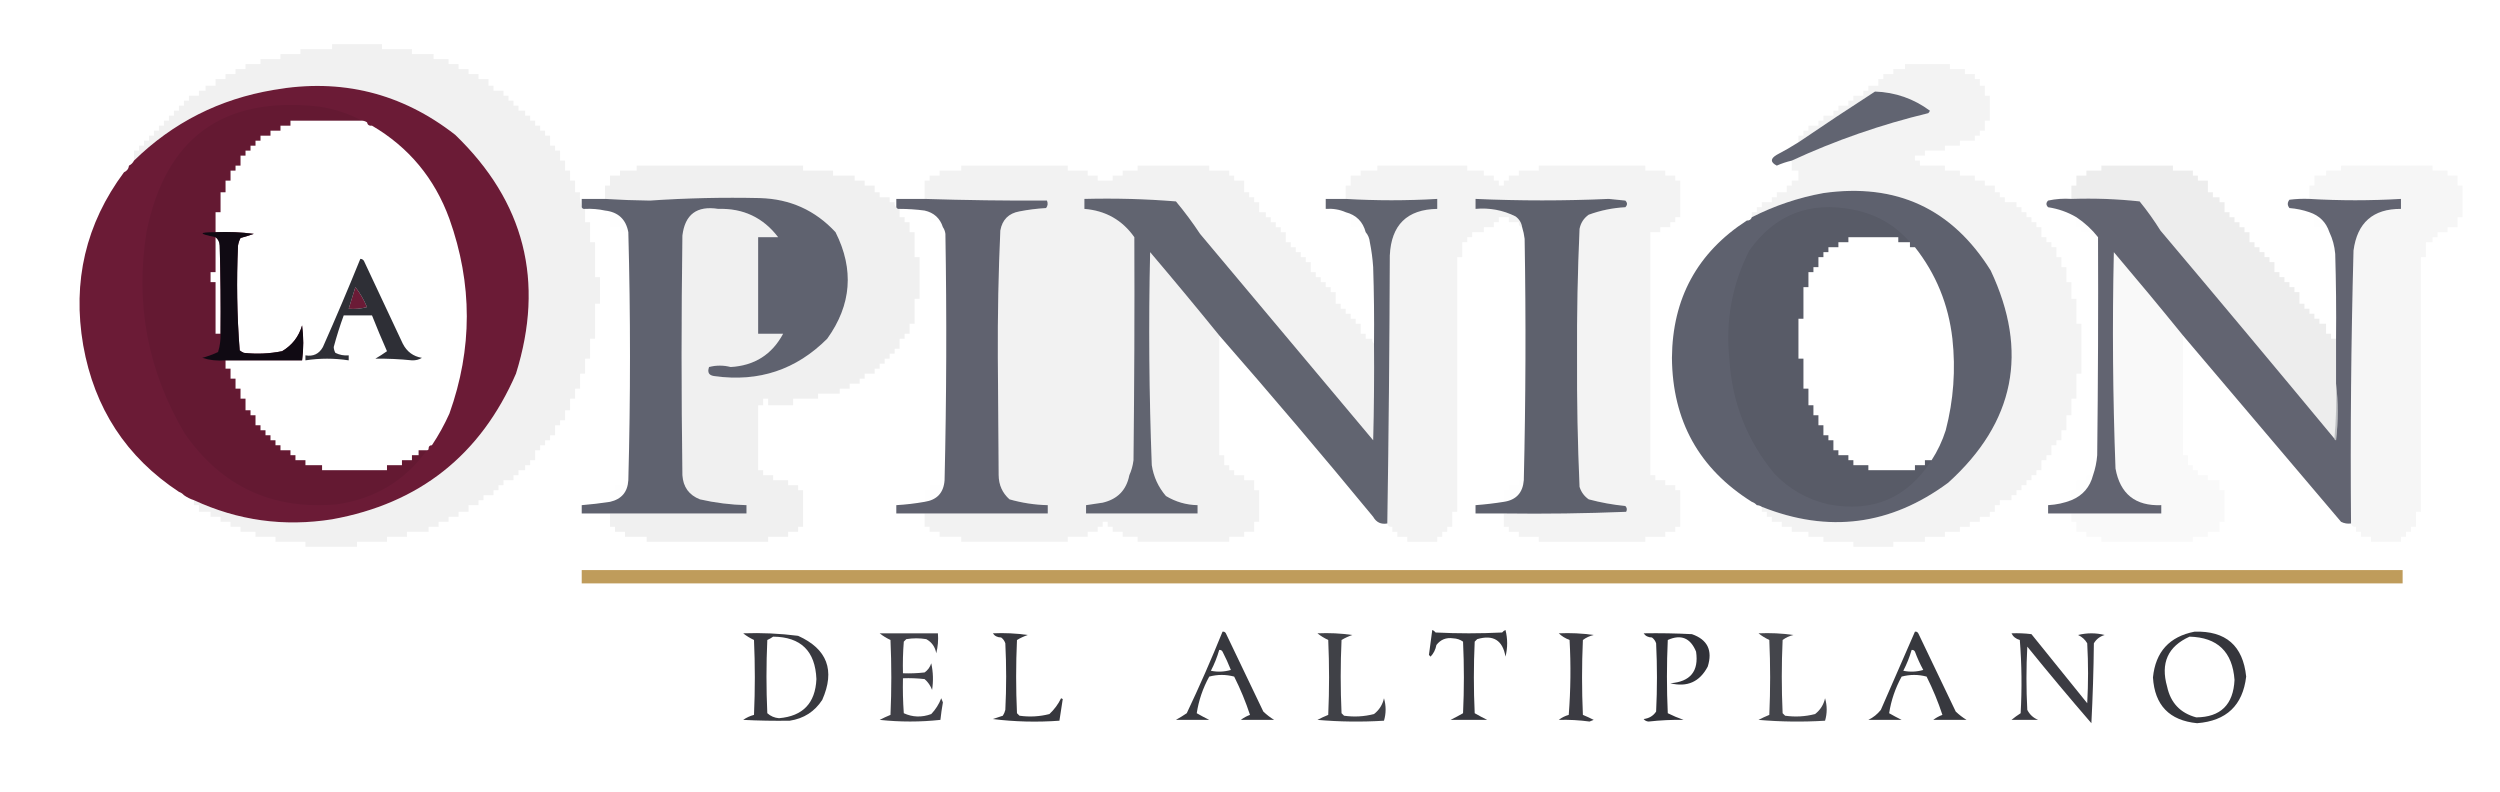 <?xml version="1.0" encoding="UTF-8"?>
<!DOCTYPE svg PUBLIC "-//W3C//DTD SVG 1.1//EN" "http://www.w3.org/Graphics/SVG/1.1/DTD/svg11.dtd">
<svg xmlns="http://www.w3.org/2000/svg" version="1.1" width="1502px" height="476px" style="shape-rendering:geometricPrecision; text-rendering:geometricPrecision; image-rendering:optimizeQuality; fill-rule:evenodd; clip-rule:evenodd" xmlns:xlink="http://www.w3.org/1999/xlink">
<g><path style="opacity:0.056" fill="#030304" d="M 349.5,124.5 C 349.842,125.338 350.508,125.672 351.5,125.5C 351.5,128.167 351.5,130.833 351.5,133.5C 352.5,133.5 353.5,133.5 354.5,133.5C 354.5,137.5 354.5,141.5 354.5,145.5C 355.5,145.5 356.5,145.5 357.5,145.5C 357.5,152.5 357.5,159.5 357.5,166.5C 358.5,166.5 359.5,166.5 360.5,166.5C 360.5,171.833 360.5,177.167 360.5,182.5C 359.5,182.5 358.5,182.5 357.5,182.5C 357.5,189.5 357.5,196.5 357.5,203.5C 356.5,203.5 355.5,203.5 354.5,203.5C 354.5,207.5 354.5,211.5 354.5,215.5C 353.5,215.5 352.5,215.5 351.5,215.5C 351.5,218.5 351.5,221.5 351.5,224.5C 350.5,224.5 349.5,224.5 348.5,224.5C 348.5,227.5 348.5,230.5 348.5,233.5C 347.5,233.5 346.5,233.5 345.5,233.5C 345.5,235.5 345.5,237.5 345.5,239.5C 344.5,239.5 343.5,239.5 342.5,239.5C 342.5,241.833 342.5,244.167 342.5,246.5C 341.5,246.5 340.5,246.5 339.5,246.5C 339.5,248.5 339.5,250.5 339.5,252.5C 338.5,252.5 337.5,252.5 336.5,252.5C 336.5,253.5 336.5,254.5 336.5,255.5C 335.5,255.5 334.5,255.5 333.5,255.5C 333.5,257.5 333.5,259.5 333.5,261.5C 332.5,261.5 331.5,261.5 330.5,261.5C 330.5,262.5 330.5,263.5 330.5,264.5C 329.5,264.5 328.5,264.5 327.5,264.5C 327.5,265.5 327.5,266.5 327.5,267.5C 326.5,267.5 325.5,267.5 324.5,267.5C 324.5,268.5 324.5,269.5 324.5,270.5C 323.5,270.5 322.5,270.5 321.5,270.5C 321.5,272.5 321.5,274.5 321.5,276.5C 320.5,276.5 319.5,276.5 318.5,276.5C 318.5,277.5 318.5,278.5 318.5,279.5C 317.5,279.5 316.5,279.5 315.5,279.5C 315.5,280.5 315.5,281.5 315.5,282.5C 314.167,282.5 312.833,282.5 311.5,282.5C 311.5,283.5 311.5,284.5 311.5,285.5C 310.5,285.5 309.5,285.5 308.5,285.5C 308.5,286.5 308.5,287.5 308.5,288.5C 306.5,288.5 304.5,288.5 302.5,288.5C 302.5,289.5 302.5,290.5 302.5,291.5C 301.5,291.5 300.5,291.5 299.5,291.5C 299.5,292.5 299.5,293.5 299.5,294.5C 298.5,294.5 297.5,294.5 296.5,294.5C 296.5,295.5 296.5,296.5 296.5,297.5C 294.5,297.5 292.5,297.5 290.5,297.5C 290.5,298.5 290.5,299.5 290.5,300.5C 289.5,300.5 288.5,300.5 287.5,300.5C 287.5,301.5 287.5,302.5 287.5,303.5C 285.5,303.5 283.5,303.5 281.5,303.5C 281.5,304.833 281.5,306.167 281.5,307.5C 279.5,307.5 277.5,307.5 275.5,307.5C 275.5,308.5 275.5,309.5 275.5,310.5C 273.5,310.5 271.5,310.5 269.5,310.5C 269.5,311.5 269.5,312.5 269.5,313.5C 267.5,313.5 265.5,313.5 263.5,313.5C 263.5,314.5 263.5,315.5 263.5,316.5C 261.5,316.5 259.5,316.5 257.5,316.5C 257.5,317.5 257.5,318.5 257.5,319.5C 253.167,319.5 248.833,319.5 244.5,319.5C 244.5,320.5 244.5,321.5 244.5,322.5C 240.5,322.5 236.5,322.5 232.5,322.5C 232.5,323.5 232.5,324.5 232.5,325.5C 226.5,325.5 220.5,325.5 214.5,325.5C 214.5,326.5 214.5,327.5 214.5,328.5C 204.167,328.5 193.833,328.5 183.5,328.5C 183.5,327.5 183.5,326.5 183.5,325.5C 177.5,325.5 171.5,325.5 165.5,325.5C 165.5,324.5 165.5,323.5 165.5,322.5C 161.5,322.5 157.5,322.5 153.5,322.5C 153.5,321.5 153.5,320.5 153.5,319.5C 150.5,319.5 147.5,319.5 144.5,319.5C 144.5,318.5 144.5,317.5 144.5,316.5C 142.5,316.5 140.5,316.5 138.5,316.5C 138.5,315.5 138.5,314.5 138.5,313.5C 136.5,313.5 134.5,313.5 132.5,313.5C 132.5,312.5 132.5,311.5 132.5,310.5C 130.5,310.5 128.5,310.5 126.5,310.5C 126.5,309.5 126.5,308.5 126.5,307.5C 124.167,307.5 121.833,307.5 119.5,307.5C 119.5,306.167 119.5,304.833 119.5,303.5C 118.5,303.5 117.5,303.5 116.5,303.5C 116.5,302.5 116.5,301.5 116.5,300.5C 142.921,312.762 170.588,316.595 199.5,312C 251.967,302.529 288.8,273.362 310,224.5C 327.335,169.006 315.169,121.173 273.5,81C 241.302,55.867 204.968,46.867 164.5,54C 131.903,59.464 103.903,73.631 80.5,96.5C 80.5,94.5 80.5,92.5 80.5,90.5C 81.5,90.5 82.5,90.5 83.5,90.5C 83.5,89.5 83.5,88.5 83.5,87.5C 84.5,87.5 85.5,87.5 86.5,87.5C 86.5,86.5 86.5,85.5 86.5,84.5C 87.5,84.5 88.5,84.5 89.5,84.5C 89.5,83.5 89.5,82.5 89.5,81.5C 90.5,81.5 91.5,81.5 92.5,81.5C 92.5,80.5 92.5,79.5 92.5,78.5C 93.5,78.5 94.5,78.5 95.5,78.5C 95.5,77.5 95.5,76.5 95.5,75.5C 96.5,75.5 97.5,75.5 98.5,75.5C 98.5,74.5 98.5,73.5 98.5,72.5C 99.5,72.5 100.5,72.5 101.5,72.5C 101.5,71.5 101.5,70.5 101.5,69.5C 102.5,69.5 103.5,69.5 104.5,69.5C 104.5,68.5 104.5,67.5 104.5,66.5C 105.5,66.5 106.5,66.5 107.5,66.5C 107.5,65.5 107.5,64.5 107.5,63.5C 108.5,63.5 109.5,63.5 110.5,63.5C 110.5,62.5 110.5,61.5 110.5,60.5C 111.5,60.5 112.5,60.5 113.5,60.5C 113.5,59.5 113.5,58.5 113.5,57.5C 115.5,57.5 117.5,57.5 119.5,57.5C 119.5,56.5 119.5,55.5 119.5,54.5C 120.833,54.5 122.167,54.5 123.5,54.5C 123.5,53.5 123.5,52.5 123.5,51.5C 125.5,51.5 127.5,51.5 129.5,51.5C 129.5,50.167 129.5,48.833 129.5,47.5C 131.5,47.5 133.5,47.5 135.5,47.5C 135.5,46.5 135.5,45.5 135.5,44.5C 137.5,44.5 139.5,44.5 141.5,44.5C 141.5,43.5 141.5,42.5 141.5,41.5C 143.5,41.5 145.5,41.5 147.5,41.5C 147.5,40.5 147.5,39.5 147.5,38.5C 150.5,38.5 153.5,38.5 156.5,38.5C 156.5,37.5 156.5,36.5 156.5,35.5C 160.5,35.5 164.5,35.5 168.5,35.5C 168.5,34.5 168.5,33.5 168.5,32.5C 172.5,32.5 176.5,32.5 180.5,32.5C 180.5,31.5 180.5,30.5 180.5,29.5C 186.833,29.5 193.167,29.5 199.5,29.5C 199.5,28.5 199.5,27.5 199.5,26.5C 209.5,26.5 219.5,26.5 229.5,26.5C 229.5,27.5 229.5,28.5 229.5,29.5C 235.5,29.5 241.5,29.5 247.5,29.5C 247.5,30.5 247.5,31.5 247.5,32.5C 251.833,32.5 256.167,32.5 260.5,32.5C 260.5,33.5 260.5,34.5 260.5,35.5C 263.5,35.5 266.5,35.5 269.5,35.5C 269.5,36.5 269.5,37.5 269.5,38.5C 271.5,38.5 273.5,38.5 275.5,38.5C 275.5,39.5 275.5,40.5 275.5,41.5C 277.5,41.5 279.5,41.5 281.5,41.5C 281.5,42.5 281.5,43.5 281.5,44.5C 283.5,44.5 285.5,44.5 287.5,44.5C 287.5,45.5 287.5,46.5 287.5,47.5C 289.5,47.5 291.5,47.5 293.5,47.5C 293.5,48.833 293.5,50.167 293.5,51.5C 294.5,51.5 295.5,51.5 296.5,51.5C 296.5,52.5 296.5,53.5 296.5,54.5C 298.5,54.5 300.5,54.5 302.5,54.5C 302.5,55.5 302.5,56.5 302.5,57.5C 303.5,57.5 304.5,57.5 305.5,57.5C 305.5,58.5 305.5,59.5 305.5,60.5C 306.5,60.5 307.5,60.5 308.5,60.5C 308.5,61.5 308.5,62.5 308.5,63.5C 309.5,63.5 310.5,63.5 311.5,63.5C 311.5,64.5 311.5,65.5 311.5,66.5C 312.833,66.5 314.167,66.5 315.5,66.5C 315.5,67.5 315.5,68.5 315.5,69.5C 316.5,69.5 317.5,69.5 318.5,69.5C 318.5,70.5 318.5,71.5 318.5,72.5C 319.5,72.5 320.5,72.5 321.5,72.5C 321.5,73.5 321.5,74.5 321.5,75.5C 322.5,75.5 323.5,75.5 324.5,75.5C 324.5,76.5 324.5,77.5 324.5,78.5C 325.5,78.5 326.5,78.5 327.5,78.5C 327.5,79.5 327.5,80.5 327.5,81.5C 328.5,81.5 329.5,81.5 330.5,81.5C 330.5,83.5 330.5,85.5 330.5,87.5C 331.5,87.5 332.5,87.5 333.5,87.5C 333.5,88.5 333.5,89.5 333.5,90.5C 334.5,90.5 335.5,90.5 336.5,90.5C 336.5,92.5 336.5,94.5 336.5,96.5C 337.5,96.5 338.5,96.5 339.5,96.5C 339.5,98.5 339.5,100.5 339.5,102.5C 340.5,102.5 341.5,102.5 342.5,102.5C 342.5,104.5 342.5,106.5 342.5,108.5C 343.5,108.5 344.5,108.5 345.5,108.5C 345.5,110.833 345.5,113.167 345.5,115.5C 346.5,115.5 347.5,115.5 348.5,115.5C 348.19,118.713 348.523,121.713 349.5,124.5 Z"/></g>
<g><path style="opacity:0.048" fill="#030304" d="M 1058.5,304.5 C 1098.55,320.468 1135.89,315.635 1170.5,290C 1210.5,253.812 1219,211.312 1196,162.5C 1172.79,125.32 1139.29,109.82 1095.5,116C 1080.43,118.746 1066.1,123.579 1052.5,130.5C 1052.5,129.5 1052.5,128.5 1052.5,127.5C 1053.5,127.5 1054.5,127.5 1055.5,127.5C 1055.5,126.5 1055.5,125.5 1055.5,124.5C 1056.5,124.5 1057.5,124.5 1058.5,124.5C 1058.5,123.5 1058.5,122.5 1058.5,121.5C 1060.5,121.5 1062.5,121.5 1064.5,121.5C 1064.5,120.5 1064.5,119.5 1064.5,118.5C 1065.5,118.5 1066.5,118.5 1067.5,118.5C 1067.5,117.5 1067.5,116.5 1067.5,115.5C 1069.5,115.5 1071.5,115.5 1073.5,115.5C 1073.5,114.167 1073.5,112.833 1073.5,111.5C 1074.5,111.5 1075.5,111.5 1076.5,111.5C 1076.5,110.5 1076.5,109.5 1076.5,108.5C 1077.83,108.5 1079.17,108.5 1080.5,108.5C 1080.5,106.5 1080.5,104.5 1080.5,102.5C 1079.17,102.5 1077.83,102.5 1076.5,102.5C 1076.5,100.5 1076.5,98.5 1076.5,96.5C 1102.78,84.35 1130.11,74.85 1158.5,68C 1158.96,67.586 1159.29,67.086 1159.5,66.5C 1149.69,59.263 1138.69,55.429 1126.5,55C 1111.01,64.996 1095.68,75.163 1080.5,85.5C 1080.5,84.167 1080.5,82.833 1080.5,81.5C 1081.5,81.5 1082.5,81.5 1083.5,81.5C 1083.5,80.5 1083.5,79.5 1083.5,78.5C 1084.5,78.5 1085.5,78.5 1086.5,78.5C 1086.5,77.5 1086.5,76.5 1086.5,75.5C 1088.5,75.5 1090.5,75.5 1092.5,75.5C 1092.5,74.5 1092.5,73.5 1092.5,72.5C 1093.5,72.5 1094.5,72.5 1095.5,72.5C 1095.5,71.5 1095.5,70.5 1095.5,69.5C 1097.5,69.5 1099.5,69.5 1101.5,69.5C 1101.5,68.5 1101.5,67.5 1101.5,66.5C 1102.5,66.5 1103.5,66.5 1104.5,66.5C 1104.5,65.5 1104.5,64.5 1104.5,63.5C 1106.5,63.5 1108.5,63.5 1110.5,63.5C 1110.5,62.5 1110.5,61.5 1110.5,60.5C 1111.5,60.5 1112.5,60.5 1113.5,60.5C 1113.5,59.5 1113.5,58.5 1113.5,57.5C 1115.5,57.5 1117.5,57.5 1119.5,57.5C 1119.5,56.5 1119.5,55.5 1119.5,54.5C 1120.5,54.5 1121.5,54.5 1122.5,54.5C 1122.5,53.5 1122.5,52.5 1122.5,51.5C 1124.5,51.5 1126.5,51.5 1128.5,51.5C 1128.5,50.167 1128.5,48.833 1128.5,47.5C 1129.5,47.5 1130.5,47.5 1131.5,47.5C 1131.5,46.5 1131.5,45.5 1131.5,44.5C 1133.5,44.5 1135.5,44.5 1137.5,44.5C 1137.5,43.5 1137.5,42.5 1137.5,41.5C 1139.83,41.5 1142.17,41.5 1144.5,41.5C 1144.5,40.5 1144.5,39.5 1144.5,38.5C 1153.5,38.5 1162.5,38.5 1171.5,38.5C 1171.5,39.5 1171.5,40.5 1171.5,41.5C 1174.5,41.5 1177.5,41.5 1180.5,41.5C 1180.5,42.5 1180.5,43.5 1180.5,44.5C 1182.5,44.5 1184.5,44.5 1186.5,44.5C 1186.5,45.5 1186.5,46.5 1186.5,47.5C 1187.5,47.5 1188.5,47.5 1189.5,47.5C 1189.5,48.833 1189.5,50.167 1189.5,51.5C 1190.5,51.5 1191.5,51.5 1192.5,51.5C 1192.5,53.5 1192.5,55.5 1192.5,57.5C 1193.5,57.5 1194.5,57.5 1195.5,57.5C 1195.5,62.5 1195.5,67.5 1195.5,72.5C 1194.5,72.5 1193.5,72.5 1192.5,72.5C 1192.5,74.5 1192.5,76.5 1192.5,78.5C 1191.5,78.5 1190.5,78.5 1189.5,78.5C 1189.5,79.5 1189.5,80.5 1189.5,81.5C 1188.5,81.5 1187.5,81.5 1186.5,81.5C 1186.5,82.5 1186.5,83.5 1186.5,84.5C 1183.5,84.5 1180.5,84.5 1177.5,84.5C 1177.5,85.5 1177.5,86.5 1177.5,87.5C 1174.5,87.5 1171.5,87.5 1168.5,87.5C 1168.5,88.5 1168.5,89.5 1168.5,90.5C 1164.5,90.5 1160.5,90.5 1156.5,90.5C 1156.5,91.5 1156.5,92.5 1156.5,93.5C 1154.5,93.5 1152.5,93.5 1150.5,93.5C 1150.5,94.5 1150.5,95.5 1150.5,96.5C 1151.5,96.5 1152.5,96.5 1153.5,96.5C 1153.5,97.5 1153.5,98.5 1153.5,99.5C 1158.5,99.5 1163.5,99.5 1168.5,99.5C 1168.5,100.5 1168.5,101.5 1168.5,102.5C 1171.5,102.5 1174.5,102.5 1177.5,102.5C 1177.5,103.5 1177.5,104.5 1177.5,105.5C 1180.5,105.5 1183.5,105.5 1186.5,105.5C 1186.5,106.5 1186.5,107.5 1186.5,108.5C 1188.5,108.5 1190.5,108.5 1192.5,108.5C 1192.5,109.5 1192.5,110.5 1192.5,111.5C 1194.5,111.5 1196.5,111.5 1198.5,111.5C 1198.5,112.833 1198.5,114.167 1198.5,115.5C 1199.5,115.5 1200.5,115.5 1201.5,115.5C 1201.5,116.5 1201.5,117.5 1201.5,118.5C 1202.5,118.5 1203.5,118.5 1204.5,118.5C 1204.5,119.5 1204.5,120.5 1204.5,121.5C 1206.83,121.5 1209.17,121.5 1211.5,121.5C 1211.5,122.5 1211.5,123.5 1211.5,124.5C 1212.5,124.5 1213.5,124.5 1214.5,124.5C 1214.5,125.5 1214.5,126.5 1214.5,127.5C 1215.5,127.5 1216.5,127.5 1217.5,127.5C 1217.5,128.5 1217.5,129.5 1217.5,130.5C 1218.5,130.5 1219.5,130.5 1220.5,130.5C 1220.5,131.5 1220.5,132.5 1220.5,133.5C 1221.5,133.5 1222.5,133.5 1223.5,133.5C 1223.5,134.5 1223.5,135.5 1223.5,136.5C 1224.5,136.5 1225.5,136.5 1226.5,136.5C 1226.5,138.5 1226.5,140.5 1226.5,142.5C 1227.5,142.5 1228.5,142.5 1229.5,142.5C 1229.5,143.5 1229.5,144.5 1229.5,145.5C 1230.5,145.5 1231.5,145.5 1232.5,145.5C 1232.5,146.5 1232.5,147.5 1232.5,148.5C 1233.5,148.5 1234.5,148.5 1235.5,148.5C 1235.5,150.5 1235.5,152.5 1235.5,154.5C 1236.5,154.5 1237.5,154.5 1238.5,154.5C 1238.5,156.5 1238.5,158.5 1238.5,160.5C 1239.5,160.5 1240.5,160.5 1241.5,160.5C 1241.5,163.5 1241.5,166.5 1241.5,169.5C 1242.5,169.5 1243.5,169.5 1244.5,169.5C 1244.5,172.833 1244.5,176.167 1244.5,179.5C 1245.5,179.5 1246.5,179.5 1247.5,179.5C 1247.5,184.5 1247.5,189.5 1247.5,194.5C 1248.5,194.5 1249.5,194.5 1250.5,194.5C 1250.5,204.5 1250.5,214.5 1250.5,224.5C 1249.5,224.5 1248.5,224.5 1247.5,224.5C 1247.5,229.5 1247.5,234.5 1247.5,239.5C 1246.5,239.5 1245.5,239.5 1244.5,239.5C 1244.5,242.833 1244.5,246.167 1244.5,249.5C 1243.5,249.5 1242.5,249.5 1241.5,249.5C 1241.5,252.5 1241.5,255.5 1241.5,258.5C 1240.5,258.5 1239.5,258.5 1238.5,258.5C 1238.5,260.5 1238.5,262.5 1238.5,264.5C 1237.5,264.5 1236.5,264.5 1235.5,264.5C 1235.5,265.5 1235.5,266.5 1235.5,267.5C 1234.5,267.5 1233.5,267.5 1232.5,267.5C 1232.5,269.5 1232.5,271.5 1232.5,273.5C 1231.5,273.5 1230.5,273.5 1229.5,273.5C 1229.5,274.5 1229.5,275.5 1229.5,276.5C 1228.5,276.5 1227.5,276.5 1226.5,276.5C 1226.5,278.5 1226.5,280.5 1226.5,282.5C 1225.5,282.5 1224.5,282.5 1223.5,282.5C 1223.5,283.5 1223.5,284.5 1223.5,285.5C 1222.5,285.5 1221.5,285.5 1220.5,285.5C 1220.5,286.5 1220.5,287.5 1220.5,288.5C 1219.5,288.5 1218.5,288.5 1217.5,288.5C 1217.5,289.5 1217.5,290.5 1217.5,291.5C 1216.5,291.5 1215.5,291.5 1214.5,291.5C 1214.5,292.5 1214.5,293.5 1214.5,294.5C 1213.5,294.5 1212.5,294.5 1211.5,294.5C 1211.5,295.5 1211.5,296.5 1211.5,297.5C 1210.5,297.5 1209.5,297.5 1208.5,297.5C 1208.5,298.5 1208.5,299.5 1208.5,300.5C 1206.17,300.5 1203.83,300.5 1201.5,300.5C 1201.5,301.5 1201.5,302.5 1201.5,303.5C 1200.5,303.5 1199.5,303.5 1198.5,303.5C 1198.5,304.833 1198.5,306.167 1198.5,307.5C 1197.5,307.5 1196.5,307.5 1195.5,307.5C 1195.5,308.5 1195.5,309.5 1195.5,310.5C 1193.5,310.5 1191.5,310.5 1189.5,310.5C 1189.5,311.5 1189.5,312.5 1189.5,313.5C 1187.5,313.5 1185.5,313.5 1183.5,313.5C 1183.5,314.5 1183.5,315.5 1183.5,316.5C 1181.5,316.5 1179.5,316.5 1177.5,316.5C 1177.5,317.5 1177.5,318.5 1177.5,319.5C 1174.5,319.5 1171.5,319.5 1168.5,319.5C 1168.5,320.5 1168.5,321.5 1168.5,322.5C 1164.5,322.5 1160.5,322.5 1156.5,322.5C 1156.5,323.5 1156.5,324.5 1156.5,325.5C 1150.17,325.5 1143.83,325.5 1137.5,325.5C 1137.5,326.5 1137.5,327.5 1137.5,328.5C 1129.5,328.5 1121.5,328.5 1113.5,328.5C 1113.5,327.5 1113.5,326.5 1113.5,325.5C 1107.5,325.5 1101.5,325.5 1095.5,325.5C 1095.5,324.5 1095.5,323.5 1095.5,322.5C 1092.5,322.5 1089.5,322.5 1086.5,322.5C 1086.5,321.5 1086.5,320.5 1086.5,319.5C 1083.17,319.5 1079.83,319.5 1076.5,319.5C 1076.5,318.5 1076.5,317.5 1076.5,316.5C 1074.5,316.5 1072.5,316.5 1070.5,316.5C 1070.5,315.5 1070.5,314.5 1070.5,313.5C 1068.5,313.5 1066.5,313.5 1064.5,313.5C 1064.5,312.5 1064.5,311.5 1064.5,310.5C 1063.5,310.5 1062.5,310.5 1061.5,310.5C 1061.5,309.5 1061.5,308.5 1061.5,307.5C 1060.5,307.5 1059.5,307.5 1058.5,307.5C 1058.5,306.5 1058.5,305.5 1058.5,304.5 Z"/></g>
<g><path style="opacity:0.982" fill="#691833" d="M 116.5,300.5 C 114.328,299.794 112.328,298.794 110.5,297.5C 109.71,296.599 108.71,295.932 107.5,295.5C 75.883,274.642 56.717,245.308 50,207.5C 43.378,169.067 51.544,134.4 74.5,103.5C 76.262,102.738 77.262,101.404 77.5,99.5C 78.833,98.833 79.833,97.833 80.5,96.5C 103.903,73.631 131.903,59.464 164.5,54C 204.968,46.867 241.302,55.867 273.5,81C 315.169,121.173 327.335,169.006 310,224.5C 288.8,273.362 251.967,302.529 199.5,312C 170.588,316.595 142.921,312.762 116.5,300.5 Z M 217.5,72.5 C 218.609,72.557 219.609,72.89 220.5,73.5C 220.821,75.048 221.821,75.715 223.5,75.5C 245.649,88.496 261.149,107.163 270,131.5C 283.94,170.535 283.94,209.535 270,248.5C 266.995,255.182 263.495,261.516 259.5,267.5C 258.167,267.5 257.5,268.167 257.5,269.5C 257.5,270.167 257.167,270.5 256.5,270.5C 254.833,270.5 253.167,270.5 251.5,270.5C 251.5,271.5 251.5,272.5 251.5,273.5C 250.167,273.5 248.833,273.5 247.5,273.5C 247.5,274.5 247.5,275.5 247.5,276.5C 245.5,276.5 243.5,276.5 241.5,276.5C 241.5,277.5 241.5,278.5 241.5,279.5C 238.5,279.5 235.5,279.5 232.5,279.5C 232.5,280.5 232.5,281.5 232.5,282.5C 219.5,282.5 206.5,282.5 193.5,282.5C 193.5,281.5 193.5,280.5 193.5,279.5C 190.167,279.5 186.833,279.5 183.5,279.5C 183.5,278.5 183.5,277.5 183.5,276.5C 181.5,276.5 179.5,276.5 177.5,276.5C 177.5,275.5 177.5,274.5 177.5,273.5C 176.5,273.5 175.5,273.5 174.5,273.5C 174.5,272.5 174.5,271.5 174.5,270.5C 172.5,270.5 170.5,270.5 168.5,270.5C 168.5,269.5 168.5,268.5 168.5,267.5C 167.5,267.5 166.5,267.5 165.5,267.5C 165.5,266.5 165.5,265.5 165.5,264.5C 164.5,264.5 163.5,264.5 162.5,264.5C 162.5,263.5 162.5,262.5 162.5,261.5C 161.5,261.5 160.5,261.5 159.5,261.5C 159.5,260.5 159.5,259.5 159.5,258.5C 158.5,258.5 157.5,258.5 156.5,258.5C 156.5,257.5 156.5,256.5 156.5,255.5C 155.5,255.5 154.5,255.5 153.5,255.5C 153.5,253.5 153.5,251.5 153.5,249.5C 152.5,249.5 151.5,249.5 150.5,249.5C 150.5,248.5 150.5,247.5 150.5,246.5C 149.5,246.5 148.5,246.5 147.5,246.5C 147.5,244.167 147.5,241.833 147.5,239.5C 146.5,239.5 145.5,239.5 144.5,239.5C 144.5,237.5 144.5,235.5 144.5,233.5C 143.5,233.5 142.5,233.5 141.5,233.5C 141.5,231.5 141.5,229.5 141.5,227.5C 140.5,227.5 139.5,227.5 138.5,227.5C 138.5,225.5 138.5,223.5 138.5,221.5C 137.5,221.5 136.5,221.5 135.5,221.5C 135.5,219.833 135.5,218.167 135.5,216.5C 150.833,216.5 166.167,216.5 181.5,216.5C 182.426,209.483 182.426,202.483 181.5,195.5C 179.544,202.245 175.544,207.411 169.5,211C 161.898,212.523 154.232,212.856 146.5,212C 145.584,211.626 144.75,211.126 144,210.5C 142.368,189.564 142.034,168.564 143,147.5C 143.273,145.899 143.773,144.399 144.5,143C 147.19,142.229 149.856,141.396 152.5,140.5C 144.862,139.503 137.196,139.169 129.5,139.5C 129.5,135.5 129.5,131.5 129.5,127.5C 130.5,127.5 131.5,127.5 132.5,127.5C 132.5,123.5 132.5,119.5 132.5,115.5C 133.5,115.5 134.5,115.5 135.5,115.5C 135.5,113.167 135.5,110.833 135.5,108.5C 136.5,108.5 137.5,108.5 138.5,108.5C 138.5,106.5 138.5,104.5 138.5,102.5C 139.5,102.5 140.5,102.5 141.5,102.5C 141.5,101.5 141.5,100.5 141.5,99.5C 142.5,99.5 143.5,99.5 144.5,99.5C 144.5,97.5 144.5,95.5 144.5,93.5C 145.5,93.5 146.5,93.5 147.5,93.5C 147.5,92.5 147.5,91.5 147.5,90.5C 148.5,90.5 149.5,90.5 150.5,90.5C 150.5,89.5 150.5,88.5 150.5,87.5C 151.5,87.5 152.5,87.5 153.5,87.5C 153.5,86.5 153.5,85.5 153.5,84.5C 154.5,84.5 155.5,84.5 156.5,84.5C 156.5,83.5 156.5,82.5 156.5,81.5C 158.5,81.5 160.5,81.5 162.5,81.5C 162.5,80.5 162.5,79.5 162.5,78.5C 164.5,78.5 166.5,78.5 168.5,78.5C 168.5,77.5 168.5,76.5 168.5,75.5C 170.5,75.5 172.5,75.5 174.5,75.5C 174.5,74.5 174.5,73.5 174.5,72.5C 188.833,72.5 203.167,72.5 217.5,72.5 Z M 129.5,142.5 C 131.067,143.681 131.901,145.347 132,147.5C 132.5,165.164 132.667,182.83 132.5,200.5C 131.5,200.5 130.5,200.5 129.5,200.5C 129.5,190.167 129.5,179.833 129.5,169.5C 128.5,169.5 127.5,169.5 126.5,169.5C 126.5,167.5 126.5,165.5 126.5,163.5C 127.5,163.5 128.5,163.5 129.5,163.5C 129.5,156.5 129.5,149.5 129.5,142.5 Z M 213.5,172.5 C 216.281,176.036 218.614,180.036 220.5,184.5C 216.893,185.489 213.226,185.823 209.5,185.5C 210.833,181.167 212.167,176.833 213.5,172.5 Z"/></g>
<g><path style="opacity:0.963" fill="#5c5f6c" d="M 1076.5,96.5 C 1073.42,97.202 1070.42,98.202 1067.5,99.5C 1063.55,97.497 1063.55,95.33 1067.5,93C 1071.98,90.672 1076.31,88.172 1080.5,85.5C 1095.68,75.163 1111.01,64.996 1126.5,55C 1138.69,55.429 1149.69,59.263 1159.5,66.5C 1159.29,67.086 1158.96,67.586 1158.5,68C 1130.11,74.85 1102.78,84.35 1076.5,96.5 Z"/></g>
<g><path style="opacity:0.069" fill="#030304" d="M 217.5,72.5 C 203.167,72.5 188.833,72.5 174.5,72.5C 174.5,73.5 174.5,74.5 174.5,75.5C 172.5,75.5 170.5,75.5 168.5,75.5C 168.5,76.5 168.5,77.5 168.5,78.5C 166.5,78.5 164.5,78.5 162.5,78.5C 162.5,79.5 162.5,80.5 162.5,81.5C 160.5,81.5 158.5,81.5 156.5,81.5C 156.5,82.5 156.5,83.5 156.5,84.5C 155.5,84.5 154.5,84.5 153.5,84.5C 153.5,85.5 153.5,86.5 153.5,87.5C 152.5,87.5 151.5,87.5 150.5,87.5C 150.5,88.5 150.5,89.5 150.5,90.5C 149.5,90.5 148.5,90.5 147.5,90.5C 147.5,91.5 147.5,92.5 147.5,93.5C 146.5,93.5 145.5,93.5 144.5,93.5C 144.5,95.5 144.5,97.5 144.5,99.5C 143.5,99.5 142.5,99.5 141.5,99.5C 141.5,100.5 141.5,101.5 141.5,102.5C 140.5,102.5 139.5,102.5 138.5,102.5C 138.5,104.5 138.5,106.5 138.5,108.5C 137.5,108.5 136.5,108.5 135.5,108.5C 135.5,110.833 135.5,113.167 135.5,115.5C 134.5,115.5 133.5,115.5 132.5,115.5C 132.5,119.5 132.5,123.5 132.5,127.5C 131.5,127.5 130.5,127.5 129.5,127.5C 129.5,131.5 129.5,135.5 129.5,139.5C 119.115,139.468 119.115,140.468 129.5,142.5C 129.5,149.5 129.5,156.5 129.5,163.5C 128.5,163.5 127.5,163.5 126.5,163.5C 126.5,165.5 126.5,167.5 126.5,169.5C 127.5,169.5 128.5,169.5 129.5,169.5C 129.5,179.833 129.5,190.167 129.5,200.5C 130.5,200.5 131.5,200.5 132.5,200.5C 132.608,204.247 132.108,207.914 131,211.5C 127.951,212.939 124.785,214.106 121.5,215C 125.972,216.437 130.639,216.937 135.5,216.5C 135.5,218.167 135.5,219.833 135.5,221.5C 136.5,221.5 137.5,221.5 138.5,221.5C 138.5,223.5 138.5,225.5 138.5,227.5C 139.5,227.5 140.5,227.5 141.5,227.5C 141.5,229.5 141.5,231.5 141.5,233.5C 142.5,233.5 143.5,233.5 144.5,233.5C 144.5,235.5 144.5,237.5 144.5,239.5C 145.5,239.5 146.5,239.5 147.5,239.5C 147.5,241.833 147.5,244.167 147.5,246.5C 148.5,246.5 149.5,246.5 150.5,246.5C 150.5,247.5 150.5,248.5 150.5,249.5C 151.5,249.5 152.5,249.5 153.5,249.5C 153.5,251.5 153.5,253.5 153.5,255.5C 154.5,255.5 155.5,255.5 156.5,255.5C 156.5,256.5 156.5,257.5 156.5,258.5C 157.5,258.5 158.5,258.5 159.5,258.5C 159.5,259.5 159.5,260.5 159.5,261.5C 160.5,261.5 161.5,261.5 162.5,261.5C 162.5,262.5 162.5,263.5 162.5,264.5C 163.5,264.5 164.5,264.5 165.5,264.5C 165.5,265.5 165.5,266.5 165.5,267.5C 166.5,267.5 167.5,267.5 168.5,267.5C 168.5,268.5 168.5,269.5 168.5,270.5C 170.5,270.5 172.5,270.5 174.5,270.5C 174.5,271.5 174.5,272.5 174.5,273.5C 175.5,273.5 176.5,273.5 177.5,273.5C 177.5,274.5 177.5,275.5 177.5,276.5C 179.5,276.5 181.5,276.5 183.5,276.5C 183.5,277.5 183.5,278.5 183.5,279.5C 186.833,279.5 190.167,279.5 193.5,279.5C 193.5,280.5 193.5,281.5 193.5,282.5C 206.5,282.5 219.5,282.5 232.5,282.5C 232.5,281.5 232.5,280.5 232.5,279.5C 235.5,279.5 238.5,279.5 241.5,279.5C 241.5,278.5 241.5,277.5 241.5,276.5C 243.5,276.5 245.5,276.5 247.5,276.5C 247.5,275.5 247.5,274.5 247.5,273.5C 248.833,273.5 250.167,273.5 251.5,273.5C 251.5,272.5 251.5,271.5 251.5,270.5C 253.167,270.5 254.833,270.5 256.5,270.5C 243.263,288.838 225.263,299.671 202.5,303C 163.704,306.516 133.204,292.35 111,260.5C 88.808,223.031 81.142,182.697 88,139.5C 99.399,82.778 133.899,57.612 191.5,64C 200.765,65.367 209.432,68.2 217.5,72.5 Z"/></g>
<g><path style="opacity:0.004" fill="#020303" d="M 220.5,73.5 C 221.71,73.932 222.71,74.599 223.5,75.5C 221.821,75.715 220.821,75.048 220.5,73.5 Z"/></g>
<g><path style="opacity:0.004" fill="#020303" d="M 80.5,96.5 C 79.833,97.833 78.833,98.833 77.5,99.5C 77.5,98.5 77.5,97.5 77.5,96.5C 78.5,96.5 79.5,96.5 80.5,96.5 Z"/></g>
<g><path style="opacity:0.004" fill="#020303" d="M 77.5,99.5 C 77.262,101.404 76.262,102.738 74.5,103.5C 74.5,102.167 74.5,100.833 74.5,99.5C 75.5,99.5 76.5,99.5 77.5,99.5 Z"/></g>
<g><path style="opacity:0.059" fill="#030304" d="M 538.5,124.5 C 538.842,125.338 539.508,125.672 540.5,125.5C 540.5,127.167 540.5,128.833 540.5,130.5C 541.5,130.5 542.5,130.5 543.5,130.5C 543.5,131.5 543.5,132.5 543.5,133.5C 544.5,133.5 545.5,133.5 546.5,133.5C 546.5,135.5 546.5,137.5 546.5,139.5C 547.5,139.5 548.5,139.5 549.5,139.5C 549.5,144.5 549.5,149.5 549.5,154.5C 550.5,154.5 551.5,154.5 552.5,154.5C 552.5,162.833 552.5,171.167 552.5,179.5C 551.5,179.5 550.5,179.5 549.5,179.5C 549.5,184.5 549.5,189.5 549.5,194.5C 548.5,194.5 547.5,194.5 546.5,194.5C 546.5,196.5 546.5,198.5 546.5,200.5C 545.5,200.5 544.5,200.5 543.5,200.5C 543.5,201.5 543.5,202.5 543.5,203.5C 542.5,203.5 541.5,203.5 540.5,203.5C 540.5,205.5 540.5,207.5 540.5,209.5C 539.5,209.5 538.5,209.5 537.5,209.5C 537.5,210.5 537.5,211.5 537.5,212.5C 536.5,212.5 535.5,212.5 534.5,212.5C 534.5,213.5 534.5,214.5 534.5,215.5C 533.5,215.5 532.5,215.5 531.5,215.5C 531.5,216.5 531.5,217.5 531.5,218.5C 530.5,218.5 529.5,218.5 528.5,218.5C 528.5,219.5 528.5,220.5 528.5,221.5C 527.5,221.5 526.5,221.5 525.5,221.5C 525.5,222.5 525.5,223.5 525.5,224.5C 523.5,224.5 521.5,224.5 519.5,224.5C 519.5,225.5 519.5,226.5 519.5,227.5C 518.5,227.5 517.5,227.5 516.5,227.5C 516.5,228.5 516.5,229.5 516.5,230.5C 514.5,230.5 512.5,230.5 510.5,230.5C 510.5,231.5 510.5,232.5 510.5,233.5C 508.5,233.5 506.5,233.5 504.5,233.5C 504.5,234.5 504.5,235.5 504.5,236.5C 500.167,236.5 495.833,236.5 491.5,236.5C 491.5,237.5 491.5,238.5 491.5,239.5C 486.5,239.5 481.5,239.5 476.5,239.5C 476.5,240.833 476.5,242.167 476.5,243.5C 471.5,243.5 466.5,243.5 461.5,243.5C 461.5,242.167 461.5,240.833 461.5,239.5C 460.5,239.5 459.5,239.5 458.5,239.5C 458.5,240.833 458.5,242.167 458.5,243.5C 457.5,243.5 456.5,243.5 455.5,243.5C 455.5,256.5 455.5,269.5 455.5,282.5C 456.5,282.5 457.5,282.5 458.5,282.5C 458.5,283.5 458.5,284.5 458.5,285.5C 460.5,285.5 462.5,285.5 464.5,285.5C 464.5,286.5 464.5,287.5 464.5,288.5C 467.5,288.5 470.5,288.5 473.5,288.5C 473.5,289.5 473.5,290.5 473.5,291.5C 475.5,291.5 477.5,291.5 479.5,291.5C 479.5,292.5 479.5,293.5 479.5,294.5C 480.5,294.5 481.5,294.5 482.5,294.5C 482.5,301.833 482.5,309.167 482.5,316.5C 481.5,316.5 480.5,316.5 479.5,316.5C 479.5,317.5 479.5,318.5 479.5,319.5C 477.5,319.5 475.5,319.5 473.5,319.5C 473.5,320.5 473.5,321.5 473.5,322.5C 469.5,322.5 465.5,322.5 461.5,322.5C 461.5,323.5 461.5,324.5 461.5,325.5C 437.167,325.5 412.833,325.5 388.5,325.5C 388.5,324.5 388.5,323.5 388.5,322.5C 384.167,322.5 379.833,322.5 375.5,322.5C 375.5,321.5 375.5,320.5 375.5,319.5C 373.5,319.5 371.5,319.5 369.5,319.5C 369.5,318.5 369.5,317.5 369.5,316.5C 368.5,316.5 367.5,316.5 366.5,316.5C 366.5,313.833 366.5,311.167 366.5,308.5C 393.833,308.5 421.167,308.5 448.5,308.5C 448.5,306.833 448.5,305.167 448.5,303.5C 439.034,303.273 429.7,302.106 420.5,300C 413.953,297.417 410.453,292.583 410,285.5C 409.333,237.5 409.333,189.5 410,141.5C 411.542,128.807 418.709,123.474 431.5,125.5C 446.515,125.048 458.515,130.715 467.5,142.5C 463.5,142.5 459.5,142.5 455.5,142.5C 455.5,161.833 455.5,181.167 455.5,200.5C 460.5,200.5 465.5,200.5 470.5,200.5C 463.811,212.998 453.311,219.665 439,220.5C 434.603,219.375 430.269,219.375 426,220.5C 424.794,223.838 425.96,225.671 429.5,226C 455.857,229.659 478.357,222.159 497,203.5C 511.587,183.201 513.253,161.868 502,139.5C 489.789,126.315 474.622,119.481 456.5,119C 434.478,118.502 412.478,119.002 390.5,120.5C 381.482,120.404 372.482,120.071 363.5,119.5C 363.5,116.833 363.5,114.167 363.5,111.5C 364.5,111.5 365.5,111.5 366.5,111.5C 366.5,109.5 366.5,107.5 366.5,105.5C 368.5,105.5 370.5,105.5 372.5,105.5C 372.5,104.5 372.5,103.5 372.5,102.5C 375.833,102.5 379.167,102.5 382.5,102.5C 382.5,101.5 382.5,100.5 382.5,99.5C 415.833,99.5 449.167,99.5 482.5,99.5C 482.5,100.5 482.5,101.5 482.5,102.5C 488.5,102.5 494.5,102.5 500.5,102.5C 500.5,103.5 500.5,104.5 500.5,105.5C 504.833,105.5 509.167,105.5 513.5,105.5C 513.5,106.5 513.5,107.5 513.5,108.5C 515.5,108.5 517.5,108.5 519.5,108.5C 519.5,109.5 519.5,110.5 519.5,111.5C 521.5,111.5 523.5,111.5 525.5,111.5C 525.5,112.833 525.5,114.167 525.5,115.5C 526.5,115.5 527.5,115.5 528.5,115.5C 528.5,116.5 528.5,117.5 528.5,118.5C 530.5,118.5 532.5,118.5 534.5,118.5C 534.5,119.5 534.5,120.5 534.5,121.5C 535.5,121.5 536.5,121.5 537.5,121.5C 537.263,122.791 537.596,123.791 538.5,124.5 Z M 467.5,142.5 C 476.865,161.377 477.865,180.71 470.5,200.5C 465.5,200.5 460.5,200.5 455.5,200.5C 455.5,181.167 455.5,161.833 455.5,142.5C 459.5,142.5 463.5,142.5 467.5,142.5 Z"/></g>
<g><path style="opacity:0.053" fill="#030304" d="M 825.5,206.5 C 825.667,225.836 825.5,245.17 825,264.5C 790.333,223.167 755.667,181.833 721,140.5C 716.532,133.732 711.699,127.232 706.5,121C 688.26,119.526 669.927,119.026 651.5,119.5C 651.5,121.5 651.5,123.5 651.5,125.5C 664.263,126.542 674.263,132.208 681.5,142.5C 680.167,142.5 678.833,142.5 677.5,142.5C 677.5,141.5 677.5,140.5 677.5,139.5C 675.5,139.5 673.5,139.5 671.5,139.5C 671.5,138.5 671.5,137.5 671.5,136.5C 670.5,136.5 669.5,136.5 668.5,136.5C 668.5,135.5 668.5,134.5 668.5,133.5C 667.5,133.5 666.5,133.5 665.5,133.5C 665.5,132.5 665.5,131.5 665.5,130.5C 663.5,130.5 661.5,130.5 659.5,130.5C 659.5,131.5 659.5,132.5 659.5,133.5C 658.5,133.5 657.5,133.5 656.5,133.5C 656.5,134.5 656.5,135.5 656.5,136.5C 654.5,136.5 652.5,136.5 650.5,136.5C 650.5,137.5 650.5,138.5 650.5,139.5C 648.5,139.5 646.5,139.5 644.5,139.5C 644.5,188.167 644.5,236.833 644.5,285.5C 645.5,285.5 646.5,285.5 647.5,285.5C 647.5,286.5 647.5,287.5 647.5,288.5C 649.5,288.5 651.5,288.5 653.5,288.5C 653.5,289.5 653.5,290.5 653.5,291.5C 655.5,291.5 657.5,291.5 659.5,291.5C 659.5,292.5 659.5,293.5 659.5,294.5C 661.5,294.5 663.5,294.5 665.5,294.5C 665.5,293.5 665.5,292.5 665.5,291.5C 666.5,291.5 667.5,291.5 668.5,291.5C 668.5,290.5 668.5,289.5 668.5,288.5C 670.5,288.5 672.5,288.5 674.5,288.5C 674.5,287.5 674.5,286.5 674.5,285.5C 675.833,285.5 677.167,285.5 678.5,285.5C 676.762,294.406 671.429,299.906 662.5,302C 659.146,302.455 655.813,302.955 652.5,303.5C 652.5,305.167 652.5,306.833 652.5,308.5C 674.833,308.5 697.167,308.5 719.5,308.5C 719.5,306.833 719.5,305.167 719.5,303.5C 712.682,303.359 706.348,301.525 700.5,298C 695.915,292.663 693.082,286.496 692,279.5C 690.372,236.862 690.039,194.195 691,151.5C 705.045,168.04 718.878,184.707 732.5,201.5C 732.5,225.5 732.5,249.5 732.5,273.5C 733.5,273.5 734.5,273.5 735.5,273.5C 735.5,275.5 735.5,277.5 735.5,279.5C 736.5,279.5 737.5,279.5 738.5,279.5C 738.5,280.5 738.5,281.5 738.5,282.5C 739.5,282.5 740.5,282.5 741.5,282.5C 741.5,283.5 741.5,284.5 741.5,285.5C 743.5,285.5 745.5,285.5 747.5,285.5C 747.5,286.5 747.5,287.5 747.5,288.5C 749.5,288.5 751.5,288.5 753.5,288.5C 753.5,290.5 753.5,292.5 753.5,294.5C 754.5,294.5 755.5,294.5 756.5,294.5C 756.5,300.833 756.5,307.167 756.5,313.5C 755.5,313.5 754.5,313.5 753.5,313.5C 753.5,315.5 753.5,317.5 753.5,319.5C 751.5,319.5 749.5,319.5 747.5,319.5C 747.5,320.5 747.5,321.5 747.5,322.5C 744.5,322.5 741.5,322.5 738.5,322.5C 738.5,323.5 738.5,324.5 738.5,325.5C 720.167,325.5 701.833,325.5 683.5,325.5C 683.5,324.5 683.5,323.5 683.5,322.5C 680.5,322.5 677.5,322.5 674.5,322.5C 674.5,321.5 674.5,320.5 674.5,319.5C 672.5,319.5 670.5,319.5 668.5,319.5C 668.5,318.5 668.5,317.5 668.5,316.5C 667.5,316.5 666.5,316.5 665.5,316.5C 665.5,315.5 665.5,314.5 665.5,313.5C 664.5,313.5 663.5,313.5 662.5,313.5C 662.5,314.5 662.5,315.5 662.5,316.5C 661.5,316.5 660.5,316.5 659.5,316.5C 659.5,317.5 659.5,318.5 659.5,319.5C 657.5,319.5 655.5,319.5 653.5,319.5C 653.5,320.5 653.5,321.5 653.5,322.5C 649.5,322.5 645.5,322.5 641.5,322.5C 641.5,323.5 641.5,324.5 641.5,325.5C 620.167,325.5 598.833,325.5 577.5,325.5C 577.5,324.5 577.5,323.5 577.5,322.5C 573.167,322.5 568.833,322.5 564.5,322.5C 564.5,321.5 564.5,320.5 564.5,319.5C 562.5,319.5 560.5,319.5 558.5,319.5C 558.5,318.5 558.5,317.5 558.5,316.5C 557.5,316.5 556.5,316.5 555.5,316.5C 555.5,313.833 555.5,311.167 555.5,308.5C 580.167,308.5 604.833,308.5 629.5,308.5C 629.5,306.833 629.5,305.167 629.5,303.5C 621.664,303.319 613.997,302.152 606.5,300C 602.217,296.162 600.05,291.329 600,285.5C 599.833,262 599.667,238.5 599.5,215C 599.362,189.466 599.862,163.966 601,138.5C 602.167,132 606,128.167 612.5,127C 617.785,125.974 623.118,125.307 628.5,125C 629.554,123.612 629.72,122.112 629,120.5C 604.553,120.606 580.053,120.272 555.5,119.5C 555.5,115.833 555.5,112.167 555.5,108.5C 556.5,108.5 557.5,108.5 558.5,108.5C 558.5,107.5 558.5,106.5 558.5,105.5C 560.5,105.5 562.5,105.5 564.5,105.5C 564.5,104.5 564.5,103.5 564.5,102.5C 568.833,102.5 573.167,102.5 577.5,102.5C 577.5,101.5 577.5,100.5 577.5,99.5C 598.833,99.5 620.167,99.5 641.5,99.5C 641.5,100.5 641.5,101.5 641.5,102.5C 645.5,102.5 649.5,102.5 653.5,102.5C 653.5,103.5 653.5,104.5 653.5,105.5C 655.5,105.5 657.5,105.5 659.5,105.5C 659.5,106.5 659.5,107.5 659.5,108.5C 662.5,108.5 665.5,108.5 668.5,108.5C 668.5,107.5 668.5,106.5 668.5,105.5C 670.5,105.5 672.5,105.5 674.5,105.5C 674.5,104.5 674.5,103.5 674.5,102.5C 677.5,102.5 680.5,102.5 683.5,102.5C 683.5,101.5 683.5,100.5 683.5,99.5C 697.833,99.5 712.167,99.5 726.5,99.5C 726.5,100.5 726.5,101.5 726.5,102.5C 730.5,102.5 734.5,102.5 738.5,102.5C 738.5,103.5 738.5,104.5 738.5,105.5C 739.5,105.5 740.5,105.5 741.5,105.5C 741.5,106.5 741.5,107.5 741.5,108.5C 743.5,108.5 745.5,108.5 747.5,108.5C 747.5,110.833 747.5,113.167 747.5,115.5C 748.5,115.5 749.5,115.5 750.5,115.5C 750.5,116.5 750.5,117.5 750.5,118.5C 751.5,118.5 752.5,118.5 753.5,118.5C 753.5,119.5 753.5,120.5 753.5,121.5C 754.5,121.5 755.5,121.5 756.5,121.5C 756.5,123.5 756.5,125.5 756.5,127.5C 757.833,127.5 759.167,127.5 760.5,127.5C 760.5,128.5 760.5,129.5 760.5,130.5C 761.5,130.5 762.5,130.5 763.5,130.5C 763.5,131.5 763.5,132.5 763.5,133.5C 764.5,133.5 765.5,133.5 766.5,133.5C 766.5,134.5 766.5,135.5 766.5,136.5C 767.5,136.5 768.5,136.5 769.5,136.5C 769.5,137.5 769.5,138.5 769.5,139.5C 770.5,139.5 771.5,139.5 772.5,139.5C 772.5,141.5 772.5,143.5 772.5,145.5C 773.5,145.5 774.5,145.5 775.5,145.5C 775.5,146.5 775.5,147.5 775.5,148.5C 776.5,148.5 777.5,148.5 778.5,148.5C 778.5,149.5 778.5,150.5 778.5,151.5C 779.5,151.5 780.5,151.5 781.5,151.5C 781.5,152.5 781.5,153.5 781.5,154.5C 782.5,154.5 783.5,154.5 784.5,154.5C 784.5,155.5 784.5,156.5 784.5,157.5C 785.5,157.5 786.5,157.5 787.5,157.5C 787.5,159.5 787.5,161.5 787.5,163.5C 788.5,163.5 789.5,163.5 790.5,163.5C 790.5,164.5 790.5,165.5 790.5,166.5C 791.5,166.5 792.5,166.5 793.5,166.5C 793.5,167.5 793.5,168.5 793.5,169.5C 794.5,169.5 795.5,169.5 796.5,169.5C 796.5,170.5 796.5,171.5 796.5,172.5C 797.5,172.5 798.5,172.5 799.5,172.5C 799.5,173.5 799.5,174.5 799.5,175.5C 800.5,175.5 801.5,175.5 802.5,175.5C 802.5,177.833 802.5,180.167 802.5,182.5C 803.5,182.5 804.5,182.5 805.5,182.5C 805.5,183.5 805.5,184.5 805.5,185.5C 806.5,185.5 807.5,185.5 808.5,185.5C 808.5,186.5 808.5,187.5 808.5,188.5C 809.5,188.5 810.5,188.5 811.5,188.5C 811.5,189.5 811.5,190.5 811.5,191.5C 812.5,191.5 813.5,191.5 814.5,191.5C 814.5,192.5 814.5,193.5 814.5,194.5C 815.5,194.5 816.5,194.5 817.5,194.5C 817.5,196.5 817.5,198.5 817.5,200.5C 818.5,200.5 819.5,200.5 820.5,200.5C 820.5,201.5 820.5,202.5 820.5,203.5C 821.833,203.5 823.167,203.5 824.5,203.5C 824.263,204.791 824.596,205.791 825.5,206.5 Z M 681.5,142.5 C 681.667,187.168 681.5,231.835 681,276.5C 680.594,279.742 679.761,282.742 678.5,285.5C 677.167,285.5 675.833,285.5 674.5,285.5C 674.5,286.5 674.5,287.5 674.5,288.5C 672.5,288.5 670.5,288.5 668.5,288.5C 668.5,289.5 668.5,290.5 668.5,291.5C 667.5,291.5 666.5,291.5 665.5,291.5C 665.5,292.5 665.5,293.5 665.5,294.5C 663.5,294.5 661.5,294.5 659.5,294.5C 659.5,293.5 659.5,292.5 659.5,291.5C 657.5,291.5 655.5,291.5 653.5,291.5C 653.5,290.5 653.5,289.5 653.5,288.5C 651.5,288.5 649.5,288.5 647.5,288.5C 647.5,287.5 647.5,286.5 647.5,285.5C 646.5,285.5 645.5,285.5 644.5,285.5C 644.5,236.833 644.5,188.167 644.5,139.5C 646.5,139.5 648.5,139.5 650.5,139.5C 650.5,138.5 650.5,137.5 650.5,136.5C 652.5,136.5 654.5,136.5 656.5,136.5C 656.5,135.5 656.5,134.5 656.5,133.5C 657.5,133.5 658.5,133.5 659.5,133.5C 659.5,132.5 659.5,131.5 659.5,130.5C 661.5,130.5 663.5,130.5 665.5,130.5C 665.5,131.5 665.5,132.5 665.5,133.5C 666.5,133.5 667.5,133.5 668.5,133.5C 668.5,134.5 668.5,135.5 668.5,136.5C 669.5,136.5 670.5,136.5 671.5,136.5C 671.5,137.5 671.5,138.5 671.5,139.5C 673.5,139.5 675.5,139.5 677.5,139.5C 677.5,140.5 677.5,141.5 677.5,142.5C 678.833,142.5 680.167,142.5 681.5,142.5 Z"/></g>
<g><path style="opacity:0.049" fill="#030304" d="M 903.5,308.5 C 928.075,308.828 952.575,308.494 977,307.5C 977.684,306.216 977.517,305.049 976.5,304C 969.027,303.263 961.694,301.929 954.5,300C 951.813,298.125 949.979,295.625 949,292.5C 947.856,266.539 947.356,240.539 947.5,214.5C 947.351,188.786 947.851,163.119 949,137.5C 949.7,133.934 951.533,131.1 954.5,129C 961.588,126.407 968.921,124.907 976.5,124.5C 977.833,123.167 977.833,121.833 976.5,120.5C 973.167,120.167 969.833,119.833 966.5,119.5C 939.834,120.684 913.168,120.684 886.5,119.5C 886.5,121.5 886.5,123.5 886.5,125.5C 894.966,124.744 902.966,126.244 910.5,130C 912.734,131.638 914.067,133.805 914.5,136.5C 912.952,136.179 912.285,135.179 912.5,133.5C 910.5,133.5 908.5,133.5 906.5,133.5C 906.5,132.5 906.5,131.5 906.5,130.5C 904.5,130.5 902.5,130.5 900.5,130.5C 900.5,131.5 900.5,132.5 900.5,133.5C 899.5,133.5 898.5,133.5 897.5,133.5C 897.5,134.5 897.5,135.5 897.5,136.5C 895.5,136.5 893.5,136.5 891.5,136.5C 891.5,137.5 891.5,138.5 891.5,139.5C 889.167,139.5 886.833,139.5 884.5,139.5C 884.5,140.5 884.5,141.5 884.5,142.5C 883.5,142.5 882.5,142.5 881.5,142.5C 881.5,143.5 881.5,144.5 881.5,145.5C 880.5,145.5 879.5,145.5 878.5,145.5C 878.5,148.5 878.5,151.5 878.5,154.5C 877.5,154.5 876.5,154.5 875.5,154.5C 875.5,205.5 875.5,256.5 875.5,307.5C 874.5,307.5 873.5,307.5 872.5,307.5C 872.5,310.5 872.5,313.5 872.5,316.5C 871.5,316.5 870.5,316.5 869.5,316.5C 869.5,317.5 869.5,318.5 869.5,319.5C 868.5,319.5 867.5,319.5 866.5,319.5C 866.5,320.5 866.5,321.5 866.5,322.5C 865.5,322.5 864.5,322.5 863.5,322.5C 863.5,323.5 863.5,324.5 863.5,325.5C 857.5,325.5 851.5,325.5 845.5,325.5C 845.5,324.5 845.5,323.5 845.5,322.5C 843.5,322.5 841.5,322.5 839.5,322.5C 839.5,321.5 839.5,320.5 839.5,319.5C 838.5,319.5 837.5,319.5 836.5,319.5C 836.5,318.5 836.5,317.5 836.5,316.5C 834.821,316.715 833.821,316.048 833.5,314.5C 834.329,260.904 834.829,207.237 835,153.5C 835.852,135.146 845.352,125.813 863.5,125.5C 863.5,123.5 863.5,121.5 863.5,119.5C 845.149,120.579 826.816,120.579 808.5,119.5C 808.5,116.833 808.5,114.167 808.5,111.5C 809.5,111.5 810.5,111.5 811.5,111.5C 811.5,109.5 811.5,107.5 811.5,105.5C 813.5,105.5 815.5,105.5 817.5,105.5C 817.5,104.5 817.5,103.5 817.5,102.5C 820.833,102.5 824.167,102.5 827.5,102.5C 827.5,101.5 827.5,100.5 827.5,99.5C 845.5,99.5 863.5,99.5 881.5,99.5C 881.5,100.5 881.5,101.5 881.5,102.5C 884.833,102.5 888.167,102.5 891.5,102.5C 891.5,103.5 891.5,104.5 891.5,105.5C 893.5,105.5 895.5,105.5 897.5,105.5C 897.5,106.5 897.5,107.5 897.5,108.5C 898.5,108.5 899.5,108.5 900.5,108.5C 900.5,109.5 900.5,110.5 900.5,111.5C 901.5,111.5 902.5,111.5 903.5,111.5C 903.5,110.5 903.5,109.5 903.5,108.5C 904.5,108.5 905.5,108.5 906.5,108.5C 906.5,107.5 906.5,106.5 906.5,105.5C 908.5,105.5 910.5,105.5 912.5,105.5C 912.5,104.5 912.5,103.5 912.5,102.5C 916.5,102.5 920.5,102.5 924.5,102.5C 924.5,101.5 924.5,100.5 924.5,99.5C 945.833,99.5 967.167,99.5 988.5,99.5C 988.5,100.5 988.5,101.5 988.5,102.5C 992.5,102.5 996.5,102.5 1000.5,102.5C 1000.5,103.5 1000.5,104.5 1000.5,105.5C 1002.5,105.5 1004.5,105.5 1006.5,105.5C 1006.5,106.5 1006.5,107.5 1006.5,108.5C 1007.5,108.5 1008.5,108.5 1009.5,108.5C 1009.5,115.833 1009.5,123.167 1009.5,130.5C 1008.5,130.5 1007.5,130.5 1006.5,130.5C 1006.5,131.5 1006.5,132.5 1006.5,133.5C 1005.5,133.5 1004.5,133.5 1003.5,133.5C 1003.5,134.5 1003.5,135.5 1003.5,136.5C 1001.5,136.5 999.5,136.5 997.5,136.5C 997.5,137.5 997.5,138.5 997.5,139.5C 995.5,139.5 993.5,139.5 991.5,139.5C 991.5,188.167 991.5,236.833 991.5,285.5C 992.5,285.5 993.5,285.5 994.5,285.5C 994.5,286.5 994.5,287.5 994.5,288.5C 996.5,288.5 998.5,288.5 1000.5,288.5C 1000.5,289.5 1000.5,290.5 1000.5,291.5C 1002.5,291.5 1004.5,291.5 1006.5,291.5C 1006.5,292.5 1006.5,293.5 1006.5,294.5C 1007.5,294.5 1008.5,294.5 1009.5,294.5C 1009.5,301.833 1009.5,309.167 1009.5,316.5C 1008.5,316.5 1007.5,316.5 1006.5,316.5C 1006.5,317.5 1006.5,318.5 1006.5,319.5C 1004.5,319.5 1002.5,319.5 1000.5,319.5C 1000.5,320.5 1000.5,321.5 1000.5,322.5C 996.5,322.5 992.5,322.5 988.5,322.5C 988.5,323.5 988.5,324.5 988.5,325.5C 967.167,325.5 945.833,325.5 924.5,325.5C 924.5,324.5 924.5,323.5 924.5,322.5C 920.5,322.5 916.5,322.5 912.5,322.5C 912.5,321.5 912.5,320.5 912.5,319.5C 910.5,319.5 908.5,319.5 906.5,319.5C 906.5,318.5 906.5,317.5 906.5,316.5C 905.5,316.5 904.5,316.5 903.5,316.5C 903.5,313.833 903.5,311.167 903.5,308.5 Z"/></g>
<g><path style="opacity:0.071" fill="#030304" d="M 1403.5,203.5 C 1403.5,212.5 1403.5,221.5 1403.5,230.5C 1403.83,241.679 1403.49,252.679 1402.5,263.5C 1367.88,221.706 1333.04,180.04 1298,138.5C 1294.2,132.403 1290.03,126.569 1285.5,121C 1271.93,119.536 1258.27,119.036 1244.5,119.5C 1244.5,116.833 1244.5,114.167 1244.5,111.5C 1245.5,111.5 1246.5,111.5 1247.5,111.5C 1247.5,109.5 1247.5,107.5 1247.5,105.5C 1249.5,105.5 1251.5,105.5 1253.5,105.5C 1253.5,104.5 1253.5,103.5 1253.5,102.5C 1256.5,102.5 1259.5,102.5 1262.5,102.5C 1262.5,101.5 1262.5,100.5 1262.5,99.5C 1276.83,99.5 1291.17,99.5 1305.5,99.5C 1305.5,100.5 1305.5,101.5 1305.5,102.5C 1309.5,102.5 1313.5,102.5 1317.5,102.5C 1317.5,103.5 1317.5,104.5 1317.5,105.5C 1318.5,105.5 1319.5,105.5 1320.5,105.5C 1320.5,106.5 1320.5,107.5 1320.5,108.5C 1322.5,108.5 1324.5,108.5 1326.5,108.5C 1326.5,110.833 1326.5,113.167 1326.5,115.5C 1327.5,115.5 1328.5,115.5 1329.5,115.5C 1329.5,116.5 1329.5,117.5 1329.5,118.5C 1330.83,118.5 1332.17,118.5 1333.5,118.5C 1333.5,119.5 1333.5,120.5 1333.5,121.5C 1334.5,121.5 1335.5,121.5 1336.5,121.5C 1336.5,123.5 1336.5,125.5 1336.5,127.5C 1337.5,127.5 1338.5,127.5 1339.5,127.5C 1339.5,128.5 1339.5,129.5 1339.5,130.5C 1340.5,130.5 1341.5,130.5 1342.5,130.5C 1342.5,131.5 1342.5,132.5 1342.5,133.5C 1343.5,133.5 1344.5,133.5 1345.5,133.5C 1345.5,134.5 1345.5,135.5 1345.5,136.5C 1346.5,136.5 1347.5,136.5 1348.5,136.5C 1348.5,137.5 1348.5,138.5 1348.5,139.5C 1349.5,139.5 1350.5,139.5 1351.5,139.5C 1351.5,141.5 1351.5,143.5 1351.5,145.5C 1352.5,145.5 1353.5,145.5 1354.5,145.5C 1354.5,146.5 1354.5,147.5 1354.5,148.5C 1355.5,148.5 1356.5,148.5 1357.5,148.5C 1357.5,149.5 1357.5,150.5 1357.5,151.5C 1358.5,151.5 1359.5,151.5 1360.5,151.5C 1360.5,152.5 1360.5,153.5 1360.5,154.5C 1361.5,154.5 1362.5,154.5 1363.5,154.5C 1363.5,155.5 1363.5,156.5 1363.5,157.5C 1364.5,157.5 1365.5,157.5 1366.5,157.5C 1366.5,159.5 1366.5,161.5 1366.5,163.5C 1367.5,163.5 1368.5,163.5 1369.5,163.5C 1369.5,164.5 1369.5,165.5 1369.5,166.5C 1370.5,166.5 1371.5,166.5 1372.5,166.5C 1372.5,167.5 1372.5,168.5 1372.5,169.5C 1373.5,169.5 1374.5,169.5 1375.5,169.5C 1375.5,170.5 1375.5,171.5 1375.5,172.5C 1376.5,172.5 1377.5,172.5 1378.5,172.5C 1378.5,173.5 1378.5,174.5 1378.5,175.5C 1379.5,175.5 1380.5,175.5 1381.5,175.5C 1381.5,177.833 1381.5,180.167 1381.5,182.5C 1382.5,182.5 1383.5,182.5 1384.5,182.5C 1384.5,183.5 1384.5,184.5 1384.5,185.5C 1385.5,185.5 1386.5,185.5 1387.5,185.5C 1387.5,186.5 1387.5,187.5 1387.5,188.5C 1388.5,188.5 1389.5,188.5 1390.5,188.5C 1390.5,189.5 1390.5,190.5 1390.5,191.5C 1391.5,191.5 1392.5,191.5 1393.5,191.5C 1393.5,192.5 1393.5,193.5 1393.5,194.5C 1394.83,194.5 1396.17,194.5 1397.5,194.5C 1397.5,196.5 1397.5,198.5 1397.5,200.5C 1398.5,200.5 1399.5,200.5 1400.5,200.5C 1400.5,201.5 1400.5,202.5 1400.5,203.5C 1401.5,203.5 1402.5,203.5 1403.5,203.5 Z"/></g>
<g><path style="opacity:0.036" fill="#030304" d="M 1412.5,314.5 C 1412.04,259.812 1412.54,205.145 1414,150.5C 1416.24,133.759 1425.74,125.425 1442.5,125.5C 1442.5,123.5 1442.5,121.5 1442.5,119.5C 1424.15,120.579 1405.82,120.579 1387.5,119.5C 1387.5,116.833 1387.5,114.167 1387.5,111.5C 1388.5,111.5 1389.5,111.5 1390.5,111.5C 1390.5,109.5 1390.5,107.5 1390.5,105.5C 1392.83,105.5 1395.17,105.5 1397.5,105.5C 1397.5,104.5 1397.5,103.5 1397.5,102.5C 1400.5,102.5 1403.5,102.5 1406.5,102.5C 1406.5,101.5 1406.5,100.5 1406.5,99.5C 1424.83,99.5 1443.17,99.5 1461.5,99.5C 1461.5,100.5 1461.5,101.5 1461.5,102.5C 1464.5,102.5 1467.5,102.5 1470.5,102.5C 1470.5,103.5 1470.5,104.5 1470.5,105.5C 1472.5,105.5 1474.5,105.5 1476.5,105.5C 1476.5,107.5 1476.5,109.5 1476.5,111.5C 1477.5,111.5 1478.5,111.5 1479.5,111.5C 1479.5,117.833 1479.5,124.167 1479.5,130.5C 1478.5,130.5 1477.5,130.5 1476.5,130.5C 1476.5,132.5 1476.5,134.5 1476.5,136.5C 1474.5,136.5 1472.5,136.5 1470.5,136.5C 1470.5,137.5 1470.5,138.5 1470.5,139.5C 1468.5,139.5 1466.5,139.5 1464.5,139.5C 1464.5,140.5 1464.5,141.5 1464.5,142.5C 1463.5,142.5 1462.5,142.5 1461.5,142.5C 1461.5,143.5 1461.5,144.5 1461.5,145.5C 1460.17,145.5 1458.83,145.5 1457.5,145.5C 1457.5,148.5 1457.5,151.5 1457.5,154.5C 1456.5,154.5 1455.5,154.5 1454.5,154.5C 1454.5,205.5 1454.5,256.5 1454.5,307.5C 1453.5,307.5 1452.5,307.5 1451.5,307.5C 1451.5,310.5 1451.5,313.5 1451.5,316.5C 1450.5,316.5 1449.5,316.5 1448.5,316.5C 1448.5,317.5 1448.5,318.5 1448.5,319.5C 1447.5,319.5 1446.5,319.5 1445.5,319.5C 1445.5,320.5 1445.5,321.5 1445.5,322.5C 1444.5,322.5 1443.5,322.5 1442.5,322.5C 1442.5,323.5 1442.5,324.5 1442.5,325.5C 1436.5,325.5 1430.5,325.5 1424.5,325.5C 1424.5,324.5 1424.5,323.5 1424.5,322.5C 1422.5,322.5 1420.5,322.5 1418.5,322.5C 1418.5,321.5 1418.5,320.5 1418.5,319.5C 1417.5,319.5 1416.5,319.5 1415.5,319.5C 1415.5,318.5 1415.5,317.5 1415.5,316.5C 1413.82,316.715 1412.82,316.048 1412.5,314.5 Z"/></g>
<g><path style="opacity:0.983" fill="#5c5f6c" d="M 1058.5,304.5 C 1057.61,303.89 1056.61,303.557 1055.5,303.5C 1054.71,302.599 1053.71,301.932 1052.5,301.5C 1020.8,281.611 1004.8,252.778 1004.5,215C 1004.79,179.237 1019.79,151.737 1049.5,132.5C 1051.03,132.573 1052.03,131.906 1052.5,130.5C 1066.1,123.579 1080.43,118.746 1095.5,116C 1139.29,109.82 1172.79,125.32 1196,162.5C 1219,211.312 1210.5,253.812 1170.5,290C 1135.89,315.635 1098.55,320.468 1058.5,304.5 Z M 1147.5,145.5 C 1147.5,146.5 1147.5,147.5 1147.5,148.5C 1148.5,148.5 1149.5,148.5 1150.5,148.5C 1163.14,164.541 1170.64,182.874 1173,203.5C 1175.03,222.056 1173.7,240.389 1169,258.5C 1166.94,264.954 1164.1,270.954 1160.5,276.5C 1159.17,276.5 1157.83,276.5 1156.5,276.5C 1156.5,277.5 1156.5,278.5 1156.5,279.5C 1154.5,279.5 1152.5,279.5 1150.5,279.5C 1150.5,280.5 1150.5,281.5 1150.5,282.5C 1141.17,282.5 1131.83,282.5 1122.5,282.5C 1122.5,281.5 1122.5,280.5 1122.5,279.5C 1119.5,279.5 1116.5,279.5 1113.5,279.5C 1113.5,278.5 1113.5,277.5 1113.5,276.5C 1112.5,276.5 1111.5,276.5 1110.5,276.5C 1110.5,275.5 1110.5,274.5 1110.5,273.5C 1108.5,273.5 1106.5,273.5 1104.5,273.5C 1104.5,272.5 1104.5,271.5 1104.5,270.5C 1103.5,270.5 1102.5,270.5 1101.5,270.5C 1101.5,268.5 1101.5,266.5 1101.5,264.5C 1100.5,264.5 1099.5,264.5 1098.5,264.5C 1098.5,263.5 1098.5,262.5 1098.5,261.5C 1097.5,261.5 1096.5,261.5 1095.5,261.5C 1095.5,259.5 1095.5,257.5 1095.5,255.5C 1094.5,255.5 1093.5,255.5 1092.5,255.5C 1092.5,253.5 1092.5,251.5 1092.5,249.5C 1091.5,249.5 1090.5,249.5 1089.5,249.5C 1089.5,247.5 1089.5,245.5 1089.5,243.5C 1088.5,243.5 1087.5,243.5 1086.5,243.5C 1086.5,240.167 1086.5,236.833 1086.5,233.5C 1085.5,233.5 1084.5,233.5 1083.5,233.5C 1083.5,227.5 1083.5,221.5 1083.5,215.5C 1082.5,215.5 1081.5,215.5 1080.5,215.5C 1080.5,207.5 1080.5,199.5 1080.5,191.5C 1081.5,191.5 1082.5,191.5 1083.5,191.5C 1083.5,185.167 1083.5,178.833 1083.5,172.5C 1084.5,172.5 1085.5,172.5 1086.5,172.5C 1086.5,169.5 1086.5,166.5 1086.5,163.5C 1087.5,163.5 1088.5,163.5 1089.5,163.5C 1089.5,162.5 1089.5,161.5 1089.5,160.5C 1090.5,160.5 1091.5,160.5 1092.5,160.5C 1092.5,158.5 1092.5,156.5 1092.5,154.5C 1093.5,154.5 1094.5,154.5 1095.5,154.5C 1095.5,153.5 1095.5,152.5 1095.5,151.5C 1096.5,151.5 1097.5,151.5 1098.5,151.5C 1098.5,150.5 1098.5,149.5 1098.5,148.5C 1100.5,148.5 1102.5,148.5 1104.5,148.5C 1104.5,147.5 1104.5,146.5 1104.5,145.5C 1106.5,145.5 1108.5,145.5 1110.5,145.5C 1110.5,144.5 1110.5,143.5 1110.5,142.5C 1120.5,142.5 1130.5,142.5 1140.5,142.5C 1140.5,143.5 1140.5,144.5 1140.5,145.5C 1142.83,145.5 1145.17,145.5 1147.5,145.5 Z"/></g>
<g><path style="opacity:0.98" fill="#5c5f6c" d="M 470.5,200.5 C 477.865,180.71 476.865,161.377 467.5,142.5C 458.515,130.715 446.515,125.048 431.5,125.5C 418.709,123.474 411.542,128.807 410,141.5C 409.333,189.5 409.333,237.5 410,285.5C 410.453,292.583 413.953,297.417 420.5,300C 429.7,302.106 439.034,303.273 448.5,303.5C 448.5,305.167 448.5,306.833 448.5,308.5C 421.167,308.5 393.833,308.5 366.5,308.5C 360.833,308.5 355.167,308.5 349.5,308.5C 349.5,306.833 349.5,305.167 349.5,303.5C 355.206,303.03 360.873,302.363 366.5,301.5C 373.416,299.917 377.083,295.584 377.5,288.5C 378.83,238.931 378.83,189.264 377.5,139.5C 376.054,131.722 371.388,127.388 363.5,126.5C 359.566,125.64 355.566,125.307 351.5,125.5C 350.508,125.672 349.842,125.338 349.5,124.5C 349.5,122.833 349.5,121.167 349.5,119.5C 354.167,119.5 358.833,119.5 363.5,119.5C 372.482,120.071 381.482,120.404 390.5,120.5C 412.478,119.002 434.478,118.502 456.5,119C 474.622,119.481 489.789,126.315 502,139.5C 513.253,161.868 511.587,183.201 497,203.5C 478.357,222.159 455.857,229.659 429.5,226C 425.96,225.671 424.794,223.838 426,220.5C 430.269,219.375 434.603,219.375 439,220.5C 453.311,219.665 463.811,212.998 470.5,200.5 Z M 467.5,142.5 C 476.865,161.377 477.865,180.71 470.5,200.5C 465.5,200.5 460.5,200.5 455.5,200.5C 455.5,181.167 455.5,161.833 455.5,142.5C 459.5,142.5 463.5,142.5 467.5,142.5 Z"/></g>
<g><path style="opacity:0.975" fill="#5c5f6c" d="M 555.5,119.5 C 580.053,120.272 604.553,120.606 629,120.5C 629.72,122.112 629.554,123.612 628.5,125C 623.118,125.307 617.785,125.974 612.5,127C 606,128.167 602.167,132 601,138.5C 599.862,163.966 599.362,189.466 599.5,215C 599.667,238.5 599.833,262 600,285.5C 600.05,291.329 602.217,296.162 606.5,300C 613.997,302.152 621.664,303.319 629.5,303.5C 629.5,305.167 629.5,306.833 629.5,308.5C 604.833,308.5 580.167,308.5 555.5,308.5C 549.833,308.5 544.167,308.5 538.5,308.5C 538.5,306.833 538.5,305.167 538.5,303.5C 544.249,303.159 549.916,302.493 555.5,301.5C 562.964,300.369 566.964,296.036 567.5,288.5C 568.661,239.237 568.828,189.904 568,140.5C 567.79,138.942 567.29,137.609 566.5,136.5C 564.756,131.09 561.089,127.757 555.5,126.5C 550.527,125.836 545.527,125.503 540.5,125.5C 539.508,125.672 538.842,125.338 538.5,124.5C 538.5,122.833 538.5,121.167 538.5,119.5C 544.167,119.5 549.833,119.5 555.5,119.5 Z"/></g>
<g><path style="opacity:0.967" fill="#5c5f6c" d="M 825.5,206.5 C 825.667,191.163 825.5,175.83 825,160.5C 824.662,155.453 823.995,150.453 823,145.5C 822.76,143.148 821.927,141.148 820.5,139.5C 818.833,133.167 814.833,129.167 808.5,127.5C 804.79,125.864 800.79,125.198 796.5,125.5C 796.5,123.5 796.5,121.5 796.5,119.5C 800.5,119.5 804.5,119.5 808.5,119.5C 826.816,120.579 845.149,120.579 863.5,119.5C 863.5,121.5 863.5,123.5 863.5,125.5C 845.352,125.813 835.852,135.146 835,153.5C 834.829,207.237 834.329,260.904 833.5,314.5C 829.727,315.178 826.894,313.844 825,310.5C 794.677,273.682 763.844,237.348 732.5,201.5C 718.878,184.707 705.045,168.04 691,151.5C 690.039,194.195 690.372,236.862 692,279.5C 693.082,286.496 695.915,292.663 700.5,298C 706.348,301.525 712.682,303.359 719.5,303.5C 719.5,305.167 719.5,306.833 719.5,308.5C 697.167,308.5 674.833,308.5 652.5,308.5C 652.5,306.833 652.5,305.167 652.5,303.5C 655.813,302.955 659.146,302.455 662.5,302C 671.429,299.906 676.762,294.406 678.5,285.5C 679.761,282.742 680.594,279.742 681,276.5C 681.5,231.835 681.667,187.168 681.5,142.5C 674.263,132.208 664.263,126.542 651.5,125.5C 651.5,123.5 651.5,121.5 651.5,119.5C 669.927,119.026 688.26,119.526 706.5,121C 711.699,127.232 716.532,133.732 721,140.5C 755.667,181.833 790.333,223.167 825,264.5C 825.5,245.17 825.667,225.836 825.5,206.5 Z"/></g>
<g><path style="opacity:0.986" fill="#5c5f6c" d="M 903.5,308.5 C 897.833,308.5 892.167,308.5 886.5,308.5C 886.5,306.833 886.5,305.167 886.5,303.5C 892.239,303.07 897.905,302.404 903.5,301.5C 910.897,300.41 914.897,296.076 915.5,288.5C 916.652,240.195 916.819,191.862 916,143.5C 915.71,141.08 915.21,138.746 914.5,136.5C 914.067,133.805 912.734,131.638 910.5,130C 902.966,126.244 894.966,124.744 886.5,125.5C 886.5,123.5 886.5,121.5 886.5,119.5C 913.168,120.684 939.834,120.684 966.5,119.5C 969.833,119.833 973.167,120.167 976.5,120.5C 977.833,121.833 977.833,123.167 976.5,124.5C 968.921,124.907 961.588,126.407 954.5,129C 951.533,131.1 949.7,133.934 949,137.5C 947.851,163.119 947.351,188.786 947.5,214.5C 947.356,240.539 947.856,266.539 949,292.5C 949.979,295.625 951.813,298.125 954.5,300C 961.694,301.929 969.027,303.263 976.5,304C 977.517,305.049 977.684,306.216 977,307.5C 952.575,308.494 928.075,308.828 903.5,308.5 Z"/></g>
<g><path style="opacity:0.964" fill="#5c5f6c" d="M 1244.5,119.5 C 1258.27,119.036 1271.93,119.536 1285.5,121C 1290.03,126.569 1294.2,132.403 1298,138.5C 1333.04,180.04 1367.88,221.706 1402.5,263.5C 1402.56,264.043 1402.89,264.376 1403.5,264.5C 1404.82,253.007 1404.82,241.674 1403.5,230.5C 1403.5,221.5 1403.5,212.5 1403.5,203.5C 1403.67,186.497 1403.5,169.497 1403,152.5C 1402.59,147.843 1401.42,143.509 1399.5,139.5C 1397.5,133.5 1393.5,129.5 1387.5,127.5C 1383.65,126.161 1379.65,125.328 1375.5,125C 1374.17,123.333 1374.17,121.667 1375.5,120C 1379.49,119.501 1383.49,119.334 1387.5,119.5C 1405.82,120.579 1424.15,120.579 1442.5,119.5C 1442.5,121.5 1442.5,123.5 1442.5,125.5C 1425.74,125.425 1416.24,133.759 1414,150.5C 1412.54,205.145 1412.04,259.812 1412.5,314.5C 1410.4,314.799 1408.4,314.466 1406.5,313.5C 1374.78,276.122 1343.11,238.789 1311.5,201.5C 1297.88,184.707 1284.04,168.04 1270,151.5C 1269.03,194.866 1269.37,238.199 1271,281.5C 1273.77,296.767 1282.94,304.101 1298.5,303.5C 1298.5,305.167 1298.5,306.833 1298.5,308.5C 1280.5,308.5 1262.5,308.5 1244.5,308.5C 1239.83,308.5 1235.17,308.5 1230.5,308.5C 1230.5,306.833 1230.5,305.167 1230.5,303.5C 1235.45,303.23 1240.12,302.23 1244.5,300.5C 1251.3,297.696 1255.63,292.696 1257.5,285.5C 1258.84,281.646 1259.67,277.646 1260,273.5C 1260.5,229.835 1260.67,186.168 1260.5,142.5C 1256.87,137.871 1252.53,133.871 1247.5,130.5C 1242.3,127.441 1236.63,125.441 1230.5,124.5C 1229.17,123.167 1229.17,121.833 1230.5,120.5C 1235.12,119.507 1239.79,119.173 1244.5,119.5 Z"/></g>
<g><path style="opacity:0.068" fill="#030304" d="M 1147.5,145.5 C 1145.17,145.5 1142.83,145.5 1140.5,145.5C 1140.5,144.5 1140.5,143.5 1140.5,142.5C 1130.5,142.5 1120.5,142.5 1110.5,142.5C 1110.5,143.5 1110.5,144.5 1110.5,145.5C 1108.5,145.5 1106.5,145.5 1104.5,145.5C 1104.5,146.5 1104.5,147.5 1104.5,148.5C 1102.5,148.5 1100.5,148.5 1098.5,148.5C 1098.5,149.5 1098.5,150.5 1098.5,151.5C 1097.5,151.5 1096.5,151.5 1095.5,151.5C 1095.5,152.5 1095.5,153.5 1095.5,154.5C 1094.5,154.5 1093.5,154.5 1092.5,154.5C 1092.5,156.5 1092.5,158.5 1092.5,160.5C 1091.5,160.5 1090.5,160.5 1089.5,160.5C 1089.5,161.5 1089.5,162.5 1089.5,163.5C 1088.5,163.5 1087.5,163.5 1086.5,163.5C 1086.5,166.5 1086.5,169.5 1086.5,172.5C 1085.5,172.5 1084.5,172.5 1083.5,172.5C 1083.5,178.833 1083.5,185.167 1083.5,191.5C 1082.5,191.5 1081.5,191.5 1080.5,191.5C 1080.5,199.5 1080.5,207.5 1080.5,215.5C 1081.5,215.5 1082.5,215.5 1083.5,215.5C 1083.5,221.5 1083.5,227.5 1083.5,233.5C 1084.5,233.5 1085.5,233.5 1086.5,233.5C 1086.5,236.833 1086.5,240.167 1086.5,243.5C 1087.5,243.5 1088.5,243.5 1089.5,243.5C 1089.5,245.5 1089.5,247.5 1089.5,249.5C 1090.5,249.5 1091.5,249.5 1092.5,249.5C 1092.5,251.5 1092.5,253.5 1092.5,255.5C 1093.5,255.5 1094.5,255.5 1095.5,255.5C 1095.5,257.5 1095.5,259.5 1095.5,261.5C 1096.5,261.5 1097.5,261.5 1098.5,261.5C 1098.5,262.5 1098.5,263.5 1098.5,264.5C 1099.5,264.5 1100.5,264.5 1101.5,264.5C 1101.5,266.5 1101.5,268.5 1101.5,270.5C 1102.5,270.5 1103.5,270.5 1104.5,270.5C 1104.5,271.5 1104.5,272.5 1104.5,273.5C 1106.5,273.5 1108.5,273.5 1110.5,273.5C 1110.5,274.5 1110.5,275.5 1110.5,276.5C 1111.5,276.5 1112.5,276.5 1113.5,276.5C 1113.5,277.5 1113.5,278.5 1113.5,279.5C 1116.5,279.5 1119.5,279.5 1122.5,279.5C 1122.5,280.5 1122.5,281.5 1122.5,282.5C 1131.83,282.5 1141.17,282.5 1150.5,282.5C 1150.5,281.5 1150.5,280.5 1150.5,279.5C 1152.5,279.5 1154.5,279.5 1156.5,279.5C 1156.5,278.5 1156.5,277.5 1156.5,276.5C 1157.83,276.5 1159.17,276.5 1160.5,276.5C 1145.95,299.197 1125.28,308.031 1098.5,303C 1085.77,300.056 1074.94,293.889 1066,284.5C 1049.54,264.558 1040.54,241.558 1039,215.5C 1036.65,192.602 1040.65,170.935 1051,150.5C 1066.37,128.914 1087.2,120.747 1113.5,126C 1127.16,128.658 1138.5,135.158 1147.5,145.5 Z"/></g>
<g><path style="opacity:0.004" fill="#020303" d="M 363.5,126.5 C 371.388,127.388 376.054,131.722 377.5,139.5C 375.833,139.5 374.167,139.5 372.5,139.5C 372.5,138.5 372.5,137.5 372.5,136.5C 370.5,136.5 368.5,136.5 366.5,136.5C 366.5,134.5 366.5,132.5 366.5,130.5C 365.5,130.5 364.5,130.5 363.5,130.5C 363.5,129.167 363.5,127.833 363.5,126.5 Z"/></g>
<g><path style="opacity:0.004" fill="#020303" d="M 555.5,126.5 C 561.089,127.757 564.756,131.09 566.5,136.5C 564.952,136.179 564.285,135.179 564.5,133.5C 562.5,133.5 560.5,133.5 558.5,133.5C 558.5,132.5 558.5,131.5 558.5,130.5C 557.5,130.5 556.5,130.5 555.5,130.5C 555.5,129.167 555.5,127.833 555.5,126.5 Z"/></g>
<g><path style="opacity:0.004" fill="#020303" d="M 808.5,127.5 C 814.833,129.167 818.833,133.167 820.5,139.5C 819.5,139.5 818.5,139.5 817.5,139.5C 817.5,138.5 817.5,137.5 817.5,136.5C 815.5,136.5 813.5,136.5 811.5,136.5C 811.5,134.5 811.5,132.5 811.5,130.5C 810.5,130.5 809.5,130.5 808.5,130.5C 808.5,129.5 808.5,128.5 808.5,127.5 Z"/></g>
<g><path style="opacity:0.004" fill="#020303" d="M 1387.5,127.5 C 1393.5,129.5 1397.5,133.5 1399.5,139.5C 1397.95,139.179 1397.29,138.179 1397.5,136.5C 1395.17,136.5 1392.83,136.5 1390.5,136.5C 1390.5,134.5 1390.5,132.5 1390.5,130.5C 1389.5,130.5 1388.5,130.5 1387.5,130.5C 1387.5,129.5 1387.5,128.5 1387.5,127.5 Z"/></g>
<g><path style="opacity:0.004" fill="#020303" d="M 1052.5,130.5 C 1052.03,131.906 1051.03,132.573 1049.5,132.5C 1049.82,130.952 1050.82,130.285 1052.5,130.5 Z"/></g>
<g><path style="opacity:0.004" fill="#020303" d="M 1247.5,130.5 C 1252.53,133.871 1256.87,137.871 1260.5,142.5C 1259.17,142.5 1257.83,142.5 1256.5,142.5C 1256.5,141.5 1256.5,140.5 1256.5,139.5C 1254.5,139.5 1252.5,139.5 1250.5,139.5C 1250.5,138.5 1250.5,137.5 1250.5,136.5C 1249.5,136.5 1248.5,136.5 1247.5,136.5C 1247.5,134.5 1247.5,132.5 1247.5,130.5 Z"/></g>
<g><path style="opacity:0.925" fill="#090911" d="M 129.5,139.5 C 137.196,139.169 144.862,139.503 152.5,140.5C 149.856,141.396 147.19,142.229 144.5,143C 143.773,144.399 143.273,145.899 143,147.5C 142.034,168.564 142.368,189.564 144,210.5C 144.75,211.126 145.584,211.626 146.5,212C 154.232,212.856 161.898,212.523 169.5,211C 175.544,207.411 179.544,202.245 181.5,195.5C 182.426,202.483 182.426,209.483 181.5,216.5C 166.167,216.5 150.833,216.5 135.5,216.5C 130.639,216.937 125.972,216.437 121.5,215C 124.785,214.106 127.951,212.939 131,211.5C 132.108,207.914 132.608,204.247 132.5,200.5C 132.667,182.83 132.5,165.164 132,147.5C 131.901,145.347 131.067,143.681 129.5,142.5C 119.115,140.468 119.115,139.468 129.5,139.5 Z"/></g>
<g><path style="opacity:0.004" fill="#020303" d="M 1147.5,145.5 C 1148.83,146.167 1149.83,147.167 1150.5,148.5C 1149.5,148.5 1148.5,148.5 1147.5,148.5C 1147.5,147.5 1147.5,146.5 1147.5,145.5 Z"/></g>
<g><path style="opacity:0.027" fill="#030304" d="M 1311.5,201.5 C 1311.5,225.5 1311.5,249.5 1311.5,273.5C 1312.5,273.5 1313.5,273.5 1314.5,273.5C 1314.5,275.5 1314.5,277.5 1314.5,279.5C 1315.5,279.5 1316.5,279.5 1317.5,279.5C 1317.5,280.5 1317.5,281.5 1317.5,282.5C 1318.5,282.5 1319.5,282.5 1320.5,282.5C 1320.5,283.5 1320.5,284.5 1320.5,285.5C 1322.5,285.5 1324.5,285.5 1326.5,285.5C 1326.5,286.5 1326.5,287.5 1326.5,288.5C 1328.83,288.5 1331.17,288.5 1333.5,288.5C 1333.5,290.5 1333.5,292.5 1333.5,294.5C 1334.5,294.5 1335.5,294.5 1336.5,294.5C 1336.5,300.833 1336.5,307.167 1336.5,313.5C 1335.5,313.5 1334.5,313.5 1333.5,313.5C 1333.5,315.5 1333.5,317.5 1333.5,319.5C 1331.17,319.5 1328.83,319.5 1326.5,319.5C 1326.5,320.5 1326.5,321.5 1326.5,322.5C 1323.5,322.5 1320.5,322.5 1317.5,322.5C 1317.5,323.5 1317.5,324.5 1317.5,325.5C 1299.17,325.5 1280.83,325.5 1262.5,325.5C 1262.5,324.5 1262.5,323.5 1262.5,322.5C 1259.5,322.5 1256.5,322.5 1253.5,322.5C 1253.5,321.5 1253.5,320.5 1253.5,319.5C 1251.5,319.5 1249.5,319.5 1247.5,319.5C 1247.5,317.5 1247.5,315.5 1247.5,313.5C 1246.5,313.5 1245.5,313.5 1244.5,313.5C 1244.5,311.833 1244.5,310.167 1244.5,308.5C 1262.5,308.5 1280.5,308.5 1298.5,308.5C 1298.5,306.833 1298.5,305.167 1298.5,303.5C 1282.94,304.101 1273.77,296.767 1271,281.5C 1269.37,238.199 1269.03,194.866 1270,151.5C 1284.04,168.04 1297.88,184.707 1311.5,201.5 Z"/></g>
<g><path style="opacity:0.844" fill="#090a12" d="M 216.5,155.5 C 217.75,155.577 218.583,156.244 219,157.5C 226.667,173.833 234.333,190.167 242,206.5C 244.464,211.311 248.297,214.144 253.5,215C 251.712,216.088 249.712,216.588 247.5,216.5C 240.14,215.732 232.806,215.399 225.5,215.5C 227.861,214.142 230.194,212.642 232.5,211C 229.352,203.874 226.352,196.707 223.5,189.5C 217.833,189.5 212.167,189.5 206.5,189.5C 204.228,195.72 202.228,202.053 200.5,208.5C 200.57,209.772 200.903,210.938 201.5,212C 204.014,213.252 206.68,213.752 209.5,213.5C 209.5,214.5 209.5,215.5 209.5,216.5C 200.833,215.167 192.167,215.167 183.5,216.5C 183.5,215.5 183.5,214.5 183.5,213.5C 188.194,214.3 191.694,212.633 194,208.5C 201.8,190.927 209.3,173.26 216.5,155.5 Z M 213.5,172.5 C 212.167,176.833 210.833,181.167 209.5,185.5C 213.226,185.823 216.893,185.489 220.5,184.5C 218.614,180.036 216.281,176.036 213.5,172.5 Z"/></g>
<g><path style="opacity:0.35" fill="#41454f" d="M 1403.5,230.5 C 1404.82,241.674 1404.82,253.007 1403.5,264.5C 1402.89,264.376 1402.56,264.043 1402.5,263.5C 1403.49,252.679 1403.83,241.679 1403.5,230.5 Z"/></g>
<g><path style="opacity:0.004" fill="#020303" d="M 259.5,267.5 C 259.167,268.5 258.5,269.167 257.5,269.5C 257.5,268.167 258.167,267.5 259.5,267.5 Z"/></g>
<g><path style="opacity:0.004" fill="#020303" d="M 1257.5,285.5 C 1255.63,292.696 1251.3,297.696 1244.5,300.5C 1244.5,298.5 1244.5,296.5 1244.5,294.5C 1245.5,294.5 1246.5,294.5 1247.5,294.5C 1247.5,292.5 1247.5,290.5 1247.5,288.5C 1249.5,288.5 1251.5,288.5 1253.5,288.5C 1253.5,287.5 1253.5,286.5 1253.5,285.5C 1254.83,285.5 1256.17,285.5 1257.5,285.5 Z"/></g>
<g><path style="opacity:0.004" fill="#020303" d="M 377.5,288.5 C 377.083,295.584 373.416,299.917 366.5,301.5C 366.5,299.167 366.5,296.833 366.5,294.5C 367.5,294.5 368.5,294.5 369.5,294.5C 369.5,293.5 369.5,292.5 369.5,291.5C 371.5,291.5 373.5,291.5 375.5,291.5C 375.285,289.821 375.952,288.821 377.5,288.5 Z"/></g>
<g><path style="opacity:0.004" fill="#020303" d="M 567.5,288.5 C 566.964,296.036 562.964,300.369 555.5,301.5C 555.5,299.167 555.5,296.833 555.5,294.5C 556.5,294.5 557.5,294.5 558.5,294.5C 558.5,293.5 558.5,292.5 558.5,291.5C 560.5,291.5 562.5,291.5 564.5,291.5C 564.5,290.5 564.5,289.5 564.5,288.5C 565.5,288.5 566.5,288.5 567.5,288.5 Z"/></g>
<g><path style="opacity:0.004" fill="#020303" d="M 915.5,288.5 C 914.897,296.076 910.897,300.41 903.5,301.5C 903.5,299.167 903.5,296.833 903.5,294.5C 904.5,294.5 905.5,294.5 906.5,294.5C 906.5,293.5 906.5,292.5 906.5,291.5C 908.5,291.5 910.5,291.5 912.5,291.5C 912.5,290.5 912.5,289.5 912.5,288.5C 913.5,288.5 914.5,288.5 915.5,288.5 Z"/></g>
<g><path style="opacity:0.004" fill="#020303" d="M 107.5,295.5 C 108.71,295.932 109.71,296.599 110.5,297.5C 108.821,297.715 107.821,297.048 107.5,295.5 Z"/></g>
<g><path style="opacity:0.004" fill="#020303" d="M 1052.5,301.5 C 1053.71,301.932 1054.71,302.599 1055.5,303.5C 1053.82,303.715 1052.82,303.048 1052.5,301.5 Z"/></g>
<g><path style="opacity:0.969" fill="#be9a57" d="M 349.5,342.5 C 714.167,342.5 1078.83,342.5 1443.5,342.5C 1443.5,345.167 1443.5,347.833 1443.5,350.5C 1078.83,350.5 714.167,350.5 349.5,350.5C 349.5,347.833 349.5,345.167 349.5,342.5 Z"/></g>
<g><path style="opacity:0.815" fill="#090a12" d="M 860.5,378.5 C 861.289,378.783 861.956,379.283 862.5,380C 875.833,380.667 889.167,380.667 902.5,380C 903.025,379.308 903.692,378.808 904.5,378.5C 905.833,383.833 905.833,389.167 904.5,394.5C 902.808,384.651 897.142,381.151 887.5,384C 887,384.5 886.5,385 886,385.5C 885.333,399.833 885.333,414.167 886,428.5C 888.445,429.906 890.945,431.24 893.5,432.5C 886.167,432.5 878.833,432.5 871.5,432.5C 874.055,431.24 876.555,429.906 879,428.5C 879.667,414.167 879.667,399.833 879,385.5C 877.302,384.267 875.302,383.6 873,383.5C 868.869,382.9 865.536,384.234 863,387.5C 862.484,390.251 861.317,392.584 859.5,394.5C 859.167,394.167 858.833,393.833 858.5,393.5C 859.222,388.505 859.888,383.505 860.5,378.5 Z"/></g>
<g><path style="opacity:0.812" fill="#090a12" d="M 734.5,379.5 C 735.376,379.369 736.043,379.702 736.5,380.5C 744,396.167 751.5,411.833 759,427.5C 761.037,429.436 763.203,431.102 765.5,432.5C 758.833,432.5 752.167,432.5 745.5,432.5C 747.179,431.218 749.013,430.218 751,429.5C 748.452,421.716 745.285,414.049 741.5,406.5C 736.5,405.167 731.5,405.167 726.5,406.5C 722.673,413.483 720.173,420.816 719,428.5C 721.445,429.906 723.945,431.24 726.5,432.5C 719.863,432.547 713.196,432.547 706.5,432.5C 708.733,431.258 710.899,429.924 713,428.5C 720.66,412.345 727.826,396.011 734.5,379.5 Z M 732.5,390.5 C 733.376,390.369 734.043,390.702 734.5,391.5C 736.36,395.083 738.027,398.749 739.5,402.5C 735.541,403.66 731.541,403.827 727.5,403C 729.592,398.985 731.259,394.819 732.5,390.5 Z"/></g>
<g><path style="opacity:0.809" fill="#090a12" d="M 1150.5,379.5 C 1151.38,379.369 1152.04,379.702 1152.5,380.5C 1160,396.167 1167.5,411.833 1175,427.5C 1177.04,429.436 1179.2,431.102 1181.5,432.5C 1174.8,432.547 1168.14,432.547 1161.5,432.5C 1163.18,431.218 1165.01,430.218 1167,429.5C 1164.45,421.716 1161.28,414.049 1157.5,406.5C 1152.5,405.167 1147.5,405.167 1142.5,406.5C 1138.67,413.498 1136.17,420.832 1135,428.5C 1137.44,429.906 1139.94,431.24 1142.5,432.5C 1135.83,432.5 1129.17,432.5 1122.5,432.5C 1125.42,431.111 1127.92,429.111 1130,426.5C 1136.85,410.807 1143.68,395.141 1150.5,379.5 Z M 1148.5,390.5 C 1149.38,390.369 1150.04,390.702 1150.5,391.5C 1151.89,395.286 1153.56,398.952 1155.5,402.5C 1151.54,403.66 1147.54,403.827 1143.5,403C 1145.59,398.996 1147.25,394.829 1148.5,390.5 Z"/></g>
<g><path style="opacity:0.819" fill="#090a12" d="M 1318.5,379.5 C 1337.26,378.927 1347.59,387.927 1349.5,406.5C 1347.45,423.813 1337.62,433.146 1320,434.5C 1303.36,432.857 1294.52,423.69 1293.5,407C 1295.03,391.637 1303.36,382.471 1318.5,379.5 Z M 1315.5,382.5 C 1332.28,382.946 1341.28,391.613 1342.5,408.5C 1341.79,423.377 1334.13,430.877 1319.5,431C 1309.92,428.423 1304.09,422.257 1302,412.5C 1297.97,398.356 1302.47,388.356 1315.5,382.5 Z"/></g>
<g><path style="opacity:0.806" fill="#090a12" d="M 446.5,380.5 C 457.564,380.094 468.564,380.594 479.5,382C 497.029,389.908 501.863,402.741 494,420.5C 489.416,427.548 482.916,431.715 474.5,433C 465.077,433.149 455.744,432.982 446.5,432.5C 448.49,431.127 450.657,430.127 453,429.5C 453.667,414.5 453.667,399.5 453,384.5C 450.575,383.357 448.408,382.024 446.5,380.5 Z M 464.5,382.5 C 481.163,382.662 489.83,391.162 490.5,408C 489.863,422.46 482.363,430.293 468,431.5C 465.3,431.27 462.967,430.27 461,428.5C 460.333,413.833 460.333,399.167 461,384.5C 462.302,383.915 463.469,383.249 464.5,382.5 Z"/></g>
<g><path style="opacity:0.775" fill="#090a12" d="M 528.5,380.5 C 540.167,380.5 551.833,380.5 563.5,380.5C 563.824,384.555 563.491,388.555 562.5,392.5C 561.839,388.665 559.839,385.831 556.5,384C 552.5,383.333 548.5,383.333 544.5,384C 544,384.5 543.5,385 543,385.5C 542.5,391.825 542.334,398.158 542.5,404.5C 546.846,404.666 551.179,404.499 555.5,404C 557.436,402.638 558.769,400.805 559.5,398.5C 560.663,403.802 560.829,409.136 560,414.5C 559.04,411.935 557.54,409.769 555.5,408C 551.179,407.501 546.846,407.334 542.5,407.5C 542.334,414.508 542.5,421.508 543,428.5C 548.306,430.946 553.806,431.113 559.5,429C 562.138,426.222 564.138,423.056 565.5,419.5C 565.833,420.333 566.167,421.167 566.5,422C 565.877,425.481 565.377,428.981 565,432.5C 552.896,433.821 540.729,433.821 528.5,432.5C 530.632,431.402 532.798,430.402 535,429.5C 535.667,414.5 535.667,399.5 535,384.5C 532.575,383.357 530.408,382.024 528.5,380.5 Z"/></g>
<g><path style="opacity:0.814" fill="#090a12" d="M 596.5,380.5 C 603.532,380.17 610.532,380.503 617.5,381.5C 615.219,382.277 613.052,383.277 611,384.5C 610.333,399.167 610.333,413.833 611,428.5C 611.5,429 612,429.5 612.5,430C 618.585,430.861 624.585,430.527 630.5,429C 633.467,426.205 635.8,423.038 637.5,419.5C 637.833,419.667 638.167,419.833 638.5,420C 637.833,424.333 637.167,428.667 636.5,433C 623.012,433.979 609.679,433.646 596.5,432C 598.5,431.333 600.5,430.667 602.5,430C 603.191,428.933 603.691,427.766 604,426.5C 604.667,413.167 604.667,399.833 604,386.5C 603.535,385.069 602.701,383.903 601.5,383C 599.256,382.95 597.589,382.117 596.5,380.5 Z"/></g>
<g><path style="opacity:0.772" fill="#090a12" d="M 791.5,380.5 C 798.532,380.17 805.532,380.503 812.5,381.5C 810.219,382.277 808.052,383.277 806,384.5C 805.333,399.167 805.333,413.833 806,428.5C 806.5,429 807,429.5 807.5,430C 813.585,430.861 819.585,430.527 825.5,429C 828.64,426.555 830.64,423.388 831.5,419.5C 832.8,424.05 832.8,428.55 831.5,433C 818.154,433.833 804.821,433.666 791.5,432.5C 793.632,431.402 795.798,430.402 798,429.5C 798.667,414.5 798.667,399.5 798,384.5C 795.575,383.357 793.408,382.024 791.5,380.5 Z"/></g>
<g><path style="opacity:0.796" fill="#090a12" d="M 936.5,380.5 C 943.532,380.17 950.532,380.503 957.5,381.5C 955.083,382.072 952.916,383.072 951,384.5C 950.333,399.5 950.333,414.5 951,429.5C 953.202,430.402 955.368,431.402 957.5,432.5C 956.667,432.833 955.833,433.167 955,433.5C 948.786,432.666 942.619,432.333 936.5,432.5C 938.289,431.123 940.289,430.123 942.5,429.5C 943.666,414.511 943.833,399.511 943,384.5C 940.435,383.53 938.268,382.196 936.5,380.5 Z"/></g>
<g><path style="opacity:0.836" fill="#090a12" d="M 987.5,380.5 C 997.172,380.334 1006.84,380.5 1016.5,381C 1025.89,384.28 1029.06,390.78 1026,400.5C 1021.16,409.67 1013.66,413.003 1003.5,410.5C 1015.57,409.607 1020.74,403.273 1019,391.5C 1015.62,383.269 1009.96,380.935 1002,384.5C 1001.33,399.167 1001.33,413.833 1002,428.5C 1005.04,430.017 1008.2,431.351 1011.5,432.5C 1004.53,432.381 997.533,432.714 990.5,433.5C 989.263,433.444 988.263,432.944 987.5,432C 990.78,431.595 993.28,430.095 995,427.5C 995.667,413.833 995.667,400.167 995,386.5C 994.535,385.069 993.701,383.903 992.5,383C 990.256,382.95 988.589,382.117 987.5,380.5 Z"/></g>
<g><path style="opacity:0.756" fill="#090a12" d="M 1056.5,380.5 C 1063.53,380.17 1070.53,380.503 1077.5,381.5C 1075.08,382.072 1072.92,383.072 1071,384.5C 1070.33,399.167 1070.33,413.833 1071,428.5C 1071.5,429 1072,429.5 1072.5,430C 1078.59,430.861 1084.59,430.527 1090.5,429C 1093.64,426.555 1095.64,423.388 1096.5,419.5C 1097.8,424.05 1097.8,428.55 1096.5,433C 1083.15,433.833 1069.82,433.666 1056.5,432.5C 1058.63,431.402 1060.8,430.402 1063,429.5C 1063.67,414.5 1063.67,399.5 1063,384.5C 1060.57,383.357 1058.41,382.024 1056.5,380.5 Z"/></g>
<g><path style="opacity:0.793" fill="#090a12" d="M 1208.5,380.5 C 1212.51,380.334 1216.51,380.501 1220.5,381C 1231.67,394.833 1242.83,408.667 1254,422.5C 1254.67,410.5 1254.67,398.5 1254,386.5C 1252.72,384.269 1250.89,382.602 1248.5,381.5C 1253.83,380.167 1259.17,380.167 1264.5,381.5C 1261.63,382.34 1259.47,384.007 1258,386.5C 1257.83,402.51 1257.33,418.51 1256.5,434.5C 1243.44,419.392 1230.61,404.058 1218,388.5C 1217.33,401.167 1217.33,413.833 1218,426.5C 1219.42,429.296 1221.59,431.296 1224.5,432.5C 1219.17,432.5 1213.83,432.5 1208.5,432.5C 1210.22,431.08 1212.05,429.747 1214,428.5C 1214.83,413.822 1214.67,399.155 1213.5,384.5C 1211.14,383.846 1209.48,382.513 1208.5,380.5 Z"/></g>
</svg>
